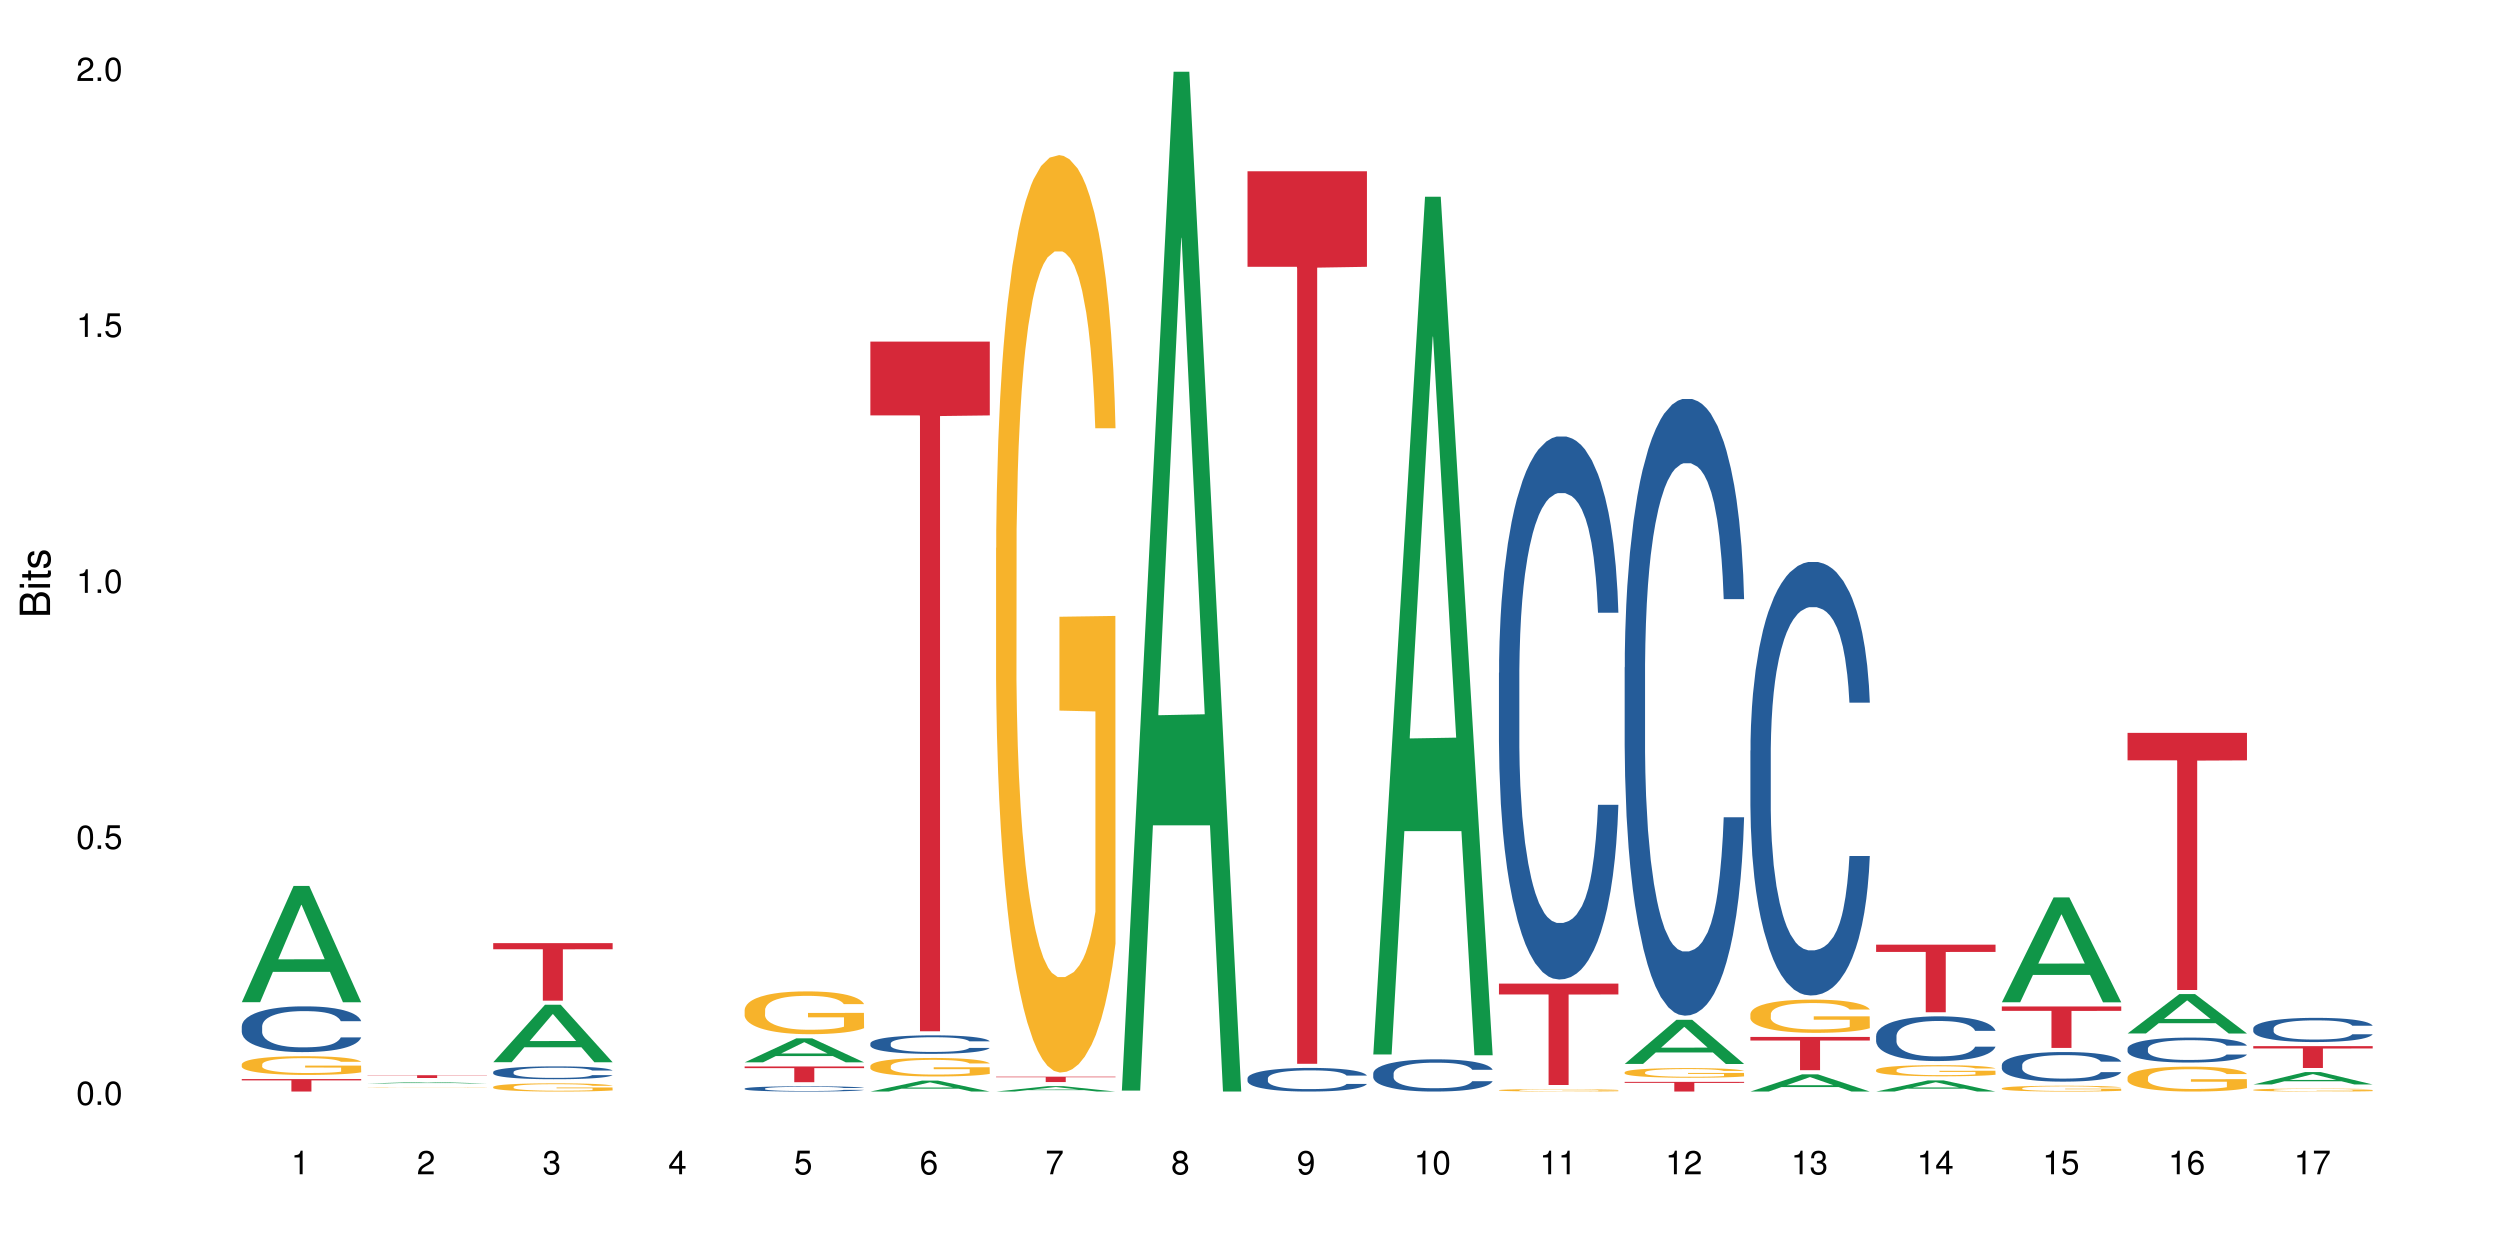 <?xml version="1.0" encoding="UTF-8"?>
<svg xmlns="http://www.w3.org/2000/svg" xmlns:xlink="http://www.w3.org/1999/xlink" width="720pt" height="360pt" viewBox="0 0 720 360" version="1.1">
<defs>
<g>
<symbol overflow="visible" id="glyph0-0">
<path style="stroke:none;" d=""/>
</symbol>
<symbol overflow="visible" id="glyph0-1">
<path style="stroke:none;" d="M 2.641 -6.797 C 2 -6.797 1.422 -6.531 1.078 -6.047 C 0.641 -5.453 0.406 -4.547 0.406 -3.297 C 0.406 -1 1.188 0.219 2.641 0.219 C 4.078 0.219 4.859 -1 4.859 -3.234 C 4.859 -4.562 4.656 -5.438 4.203 -6.047 C 3.844 -6.531 3.281 -6.797 2.641 -6.797 Z M 2.641 -6.047 C 3.547 -6.047 4 -5.125 4 -3.312 C 4 -1.375 3.562 -0.484 2.625 -0.484 C 1.734 -0.484 1.281 -1.422 1.281 -3.281 C 1.281 -5.141 1.734 -6.047 2.641 -6.047 Z M 2.641 -6.047 "/>
</symbol>
<symbol overflow="visible" id="glyph0-2">
<path style="stroke:none;" d="M 1.828 -1 L 0.828 -1 L 0.828 0 L 1.828 0 Z M 1.828 -1 "/>
</symbol>
<symbol overflow="visible" id="glyph0-3">
<path style="stroke:none;" d="M 4.562 -6.797 L 1.062 -6.797 L 0.547 -3.094 L 1.328 -3.094 C 1.719 -3.562 2.047 -3.734 2.578 -3.734 C 3.484 -3.734 4.062 -3.109 4.062 -2.094 C 4.062 -1.125 3.484 -0.531 2.578 -0.531 C 1.828 -0.531 1.375 -0.906 1.188 -1.672 L 0.328 -1.672 C 0.453 -1.109 0.547 -0.844 0.75 -0.594 C 1.125 -0.078 1.828 0.219 2.594 0.219 C 3.969 0.219 4.922 -0.781 4.922 -2.219 C 4.922 -3.562 4.031 -4.484 2.719 -4.484 C 2.25 -4.484 1.859 -4.359 1.469 -4.062 L 1.734 -5.969 L 4.562 -5.969 Z M 4.562 -6.797 "/>
</symbol>
<symbol overflow="visible" id="glyph0-4">
<path style="stroke:none;" d="M 2.484 -4.844 L 2.484 0 L 3.328 0 L 3.328 -6.797 L 2.766 -6.797 C 2.469 -5.75 2.281 -5.609 0.984 -5.453 L 0.984 -4.844 Z M 2.484 -4.844 "/>
</symbol>
<symbol overflow="visible" id="glyph0-5">
<path style="stroke:none;" d="M 4.859 -0.828 L 1.281 -0.828 C 1.359 -1.391 1.672 -1.75 2.5 -2.234 L 3.469 -2.75 C 4.406 -3.266 4.906 -3.969 4.906 -4.812 C 4.906 -5.375 4.672 -5.906 4.266 -6.266 C 3.859 -6.625 3.375 -6.797 2.719 -6.797 C 1.859 -6.797 1.219 -6.5 0.844 -5.922 C 0.609 -5.562 0.5 -5.125 0.484 -4.438 L 1.328 -4.438 C 1.359 -4.906 1.406 -5.188 1.531 -5.406 C 1.75 -5.812 2.188 -6.062 2.703 -6.062 C 3.469 -6.062 4.031 -5.516 4.031 -4.781 C 4.031 -4.25 3.719 -3.797 3.125 -3.438 L 2.234 -2.938 C 0.812 -2.141 0.406 -1.5 0.328 0 L 4.859 0 Z M 4.859 -0.828 "/>
</symbol>
<symbol overflow="visible" id="glyph0-6">
<path style="stroke:none;" d="M 2.125 -3.125 L 2.578 -3.125 C 3.516 -3.125 3.984 -2.703 3.984 -1.891 C 3.984 -1.031 3.469 -0.531 2.578 -0.531 C 1.656 -0.531 1.203 -0.984 1.156 -1.969 L 0.312 -1.969 C 0.344 -1.422 0.438 -1.078 0.609 -0.766 C 0.953 -0.109 1.625 0.219 2.547 0.219 C 3.953 0.219 4.859 -0.609 4.859 -1.906 C 4.859 -2.766 4.516 -3.25 3.703 -3.516 C 4.344 -3.766 4.656 -4.25 4.656 -4.938 C 4.656 -6.109 3.875 -6.797 2.578 -6.797 C 1.203 -6.797 0.484 -6.047 0.453 -4.609 L 1.297 -4.609 C 1.312 -5.016 1.344 -5.25 1.453 -5.453 C 1.641 -5.828 2.062 -6.062 2.594 -6.062 C 3.344 -6.062 3.797 -5.625 3.797 -4.906 C 3.797 -4.422 3.609 -4.141 3.25 -3.984 C 3.016 -3.891 2.719 -3.844 2.125 -3.844 Z M 2.125 -3.125 "/>
</symbol>
<symbol overflow="visible" id="glyph0-7">
<path style="stroke:none;" d="M 3.141 -1.625 L 3.141 0 L 3.984 0 L 3.984 -1.625 L 4.984 -1.625 L 4.984 -2.391 L 3.984 -2.391 L 3.984 -6.797 L 3.359 -6.797 L 0.266 -2.516 L 0.266 -1.625 Z M 3.141 -2.391 L 1 -2.391 L 3.141 -5.359 Z M 3.141 -2.391 "/>
</symbol>
<symbol overflow="visible" id="glyph0-8">
<path style="stroke:none;" d="M 4.781 -5.031 C 4.609 -6.141 3.891 -6.797 2.844 -6.797 C 2.094 -6.797 1.422 -6.438 1.031 -5.828 C 0.609 -5.172 0.406 -4.344 0.406 -3.094 C 0.406 -1.953 0.578 -1.234 0.984 -0.625 C 1.359 -0.078 1.953 0.219 2.703 0.219 C 3.984 0.219 4.922 -0.734 4.922 -2.078 C 4.922 -3.344 4.062 -4.234 2.844 -4.234 C 2.172 -4.234 1.641 -3.969 1.281 -3.469 C 1.281 -5.125 1.828 -6.047 2.797 -6.047 C 3.391 -6.047 3.797 -5.672 3.938 -5.031 Z M 2.734 -3.484 C 3.547 -3.484 4.062 -2.922 4.062 -2 C 4.062 -1.156 3.484 -0.531 2.703 -0.531 C 1.922 -0.531 1.328 -1.188 1.328 -2.047 C 1.328 -2.891 1.906 -3.484 2.734 -3.484 Z M 2.734 -3.484 "/>
</symbol>
<symbol overflow="visible" id="glyph0-9">
<path style="stroke:none;" d="M 4.984 -6.797 L 0.438 -6.797 L 0.438 -5.969 L 4.109 -5.969 C 2.5 -3.656 1.828 -2.234 1.328 0 L 2.219 0 C 2.594 -2.172 3.453 -4.047 4.984 -6.094 Z M 4.984 -6.797 "/>
</symbol>
<symbol overflow="visible" id="glyph0-10">
<path style="stroke:none;" d="M 3.75 -3.578 C 4.453 -4 4.688 -4.344 4.688 -4.984 C 4.688 -6.047 3.844 -6.797 2.641 -6.797 C 1.438 -6.797 0.594 -6.047 0.594 -4.984 C 0.594 -4.359 0.828 -4.016 1.516 -3.578 C 0.734 -3.203 0.359 -2.641 0.359 -1.891 C 0.359 -0.641 1.297 0.219 2.641 0.219 C 3.984 0.219 4.922 -0.641 4.922 -1.875 C 4.922 -2.641 4.531 -3.203 3.75 -3.578 Z M 2.641 -6.047 C 3.359 -6.047 3.812 -5.625 3.812 -4.969 C 3.812 -4.344 3.344 -3.922 2.641 -3.922 C 1.922 -3.922 1.453 -4.344 1.453 -4.984 C 1.453 -5.625 1.922 -6.047 2.641 -6.047 Z M 2.641 -3.203 C 3.484 -3.203 4.062 -2.672 4.062 -1.875 C 4.062 -1.062 3.484 -0.531 2.625 -0.531 C 1.797 -0.531 1.219 -1.078 1.219 -1.875 C 1.219 -2.672 1.797 -3.203 2.641 -3.203 Z M 2.641 -3.203 "/>
</symbol>
<symbol overflow="visible" id="glyph0-11">
<path style="stroke:none;" d="M 0.516 -1.547 C 0.672 -0.438 1.406 0.219 2.438 0.219 C 3.188 0.219 3.859 -0.141 4.266 -0.75 C 4.688 -1.406 4.891 -2.25 4.891 -3.484 C 4.891 -4.625 4.703 -5.359 4.312 -5.953 C 3.938 -6.5 3.344 -6.797 2.594 -6.797 C 1.297 -6.797 0.359 -5.844 0.359 -4.516 C 0.359 -3.25 1.234 -2.344 2.453 -2.344 C 3.094 -2.344 3.562 -2.578 4.016 -3.109 C 4 -1.453 3.469 -0.531 2.5 -0.531 C 1.906 -0.531 1.484 -0.906 1.359 -1.547 Z M 2.578 -6.062 C 3.375 -6.062 3.969 -5.406 3.969 -4.531 C 3.969 -3.688 3.375 -3.094 2.547 -3.094 C 1.734 -3.094 1.234 -3.672 1.234 -4.578 C 1.234 -5.438 1.797 -6.062 2.578 -6.062 Z M 2.578 -6.062 "/>
</symbol>
<symbol overflow="visible" id="glyph1-0">
<path style="stroke:none;" d=""/>
</symbol>
<symbol overflow="visible" id="glyph1-1">
<path style="stroke:none;" d="M 0 -0.953 L 0 -4.891 C 0 -5.719 -0.234 -6.344 -0.734 -6.797 C -1.188 -7.234 -1.812 -7.469 -2.5 -7.469 C -3.547 -7.469 -4.188 -7 -4.625 -5.875 C -4.984 -6.672 -5.641 -7.094 -6.531 -7.094 C -7.156 -7.094 -7.734 -6.859 -8.141 -6.391 C -8.562 -5.938 -8.75 -5.344 -8.75 -4.5 L -8.75 -0.953 Z M -4.984 -2.062 L -7.766 -2.062 L -7.766 -4.219 C -7.766 -4.844 -7.688 -5.203 -7.453 -5.5 C -7.219 -5.812 -6.859 -5.969 -6.375 -5.969 C -5.906 -5.969 -5.531 -5.812 -5.297 -5.5 C -5.062 -5.203 -4.984 -4.844 -4.984 -4.219 Z M -0.984 -2.062 L -4 -2.062 L -4 -4.781 C -4 -5.328 -3.859 -5.688 -3.578 -5.953 C -3.297 -6.219 -2.922 -6.359 -2.484 -6.359 C -2.062 -6.359 -1.688 -6.219 -1.406 -5.953 C -1.109 -5.688 -0.984 -5.328 -0.984 -4.781 Z M -0.984 -2.062 "/>
</symbol>
<symbol overflow="visible" id="glyph1-2">
<path style="stroke:none;" d="M -6.281 -1.797 L -6.281 -0.797 L 0 -0.797 L 0 -1.797 Z M -8.75 -1.797 L -8.75 -0.797 L -7.484 -0.797 L -7.484 -1.797 Z M -8.75 -1.797 "/>
</symbol>
<symbol overflow="visible" id="glyph1-3">
<path style="stroke:none;" d="M -6.281 -3.047 L -6.281 -2.016 L -8.016 -2.016 L -8.016 -1.016 L -6.281 -1.016 L -6.281 -0.172 L -5.469 -0.172 L -5.469 -1.016 L -0.719 -1.016 C -0.078 -1.016 0.281 -1.453 0.281 -2.234 C 0.281 -2.469 0.25 -2.719 0.188 -3.047 L -0.641 -3.047 C -0.609 -2.922 -0.594 -2.766 -0.594 -2.562 C -0.594 -2.141 -0.719 -2.016 -1.156 -2.016 L -5.469 -2.016 L -5.469 -3.047 Z M -6.281 -3.047 "/>
</symbol>
<symbol overflow="visible" id="glyph1-4">
<path style="stroke:none;" d="M -4.531 -5.25 C -5.766 -5.25 -6.469 -4.422 -6.469 -2.969 C -6.469 -1.516 -5.719 -0.562 -4.547 -0.562 C -3.562 -0.562 -3.094 -1.062 -2.734 -2.562 L -2.516 -3.484 C -2.344 -4.188 -2.094 -4.469 -1.625 -4.469 C -1.047 -4.469 -0.641 -3.875 -0.641 -3 C -0.641 -2.453 -0.797 -2 -1.062 -1.75 C -1.25 -1.594 -1.422 -1.531 -1.875 -1.469 L -1.875 -0.406 C -0.422 -0.453 0.281 -1.266 0.281 -2.922 C 0.281 -4.5 -0.5 -5.516 -1.719 -5.516 C -2.656 -5.516 -3.172 -4.984 -3.469 -3.734 L -3.703 -2.766 C -3.891 -1.953 -4.156 -1.609 -4.594 -1.609 C -5.172 -1.609 -5.547 -2.125 -5.547 -2.938 C -5.547 -3.75 -5.203 -4.172 -4.531 -4.203 Z M -4.531 -5.25 "/>
</symbol>
</g>
</defs>
<g id="surface83451">
<rect x="0" y="0" width="720" height="360" style="fill:rgb(100%,100%,100%);fill-opacity:1;stroke:none;"/>
<path style=" stroke:none;fill-rule:nonzero;fill:rgb(6.275%,58.824%,28.235%);fill-opacity:1;" d="M 69.629 288.625 L 69.668 288.59 L 84.551 255.148 L 89.07 255.148 L 104.027 288.656 L 98.77 288.656 L 95.023 279.906 L 78.598 279.906 L 74.922 288.625 L 69.629 288.625 L 80.176 276.289 L 93.516 276.258 L 86.863 260.621 L 86.789 260.59 L 86.719 260.684 L 80.141 276.258 L 80.176 276.289 Z M 69.629 288.625 "/>
<path style=" stroke:none;fill-rule:nonzero;fill:rgb(14.51%,36.078%,60%);fill-opacity:1;" d="M 69.629 295.566 L 69.672 295.555 L 69.672 295.266 L 69.797 294.809 L 70.09 294.23 L 70.383 293.832 L 71.141 293.121 L 72.188 292.434 L 73.277 291.906 L 74.074 291.594 L 74.789 291.352 L 76.426 290.906 L 77.473 290.676 L 78.605 290.473 L 79.992 290.27 L 80.996 290.148 L 83.262 289.953 L 84.941 289.871 L 86.242 289.836 L 89.051 289.836 L 90.73 289.883 L 91.945 289.941 L 93.289 290.039 L 94.422 290.148 L 96.391 290.414 L 98.152 290.75 L 98.949 290.941 L 100.207 291.316 L 101.172 291.676 L 101.844 291.988 L 102.602 292.434 L 103.27 292.977 L 103.773 293.59 L 104.027 294.109 L 98.152 294.109 L 97.859 293.629 L 97.523 293.254 L 96.895 292.762 L 96.266 292.41 L 95.387 292.062 L 94.586 291.832 L 93.496 291.605 L 92.531 291.461 L 91.527 291.352 L 90.562 291.277 L 88.715 291.207 L 86.574 291.207 L 85.777 291.23 L 84.145 291.328 L 83.262 291.41 L 82.004 291.582 L 81.121 291.738 L 80.074 291.977 L 79.359 292.184 L 78.48 292.496 L 77.852 292.773 L 77.137 293.168 L 76.719 293.473 L 76.34 293.809 L 76.004 294.207 L 75.754 294.625 L 75.586 295.074 L 75.5 295.504 L 75.5 297.371 L 75.586 297.805 L 75.797 298.312 L 76.34 299.047 L 77.137 299.684 L 78.062 300.191 L 78.941 300.551 L 79.445 300.719 L 80.117 300.914 L 81.164 301.152 L 82.676 301.395 L 83.555 301.492 L 84.898 301.586 L 86.281 301.637 L 88.129 301.637 L 89.766 301.586 L 90.855 301.527 L 91.988 301.43 L 93.539 301.227 L 94.504 301.031 L 95.344 300.805 L 95.973 300.574 L 96.391 300.383 L 97.02 300.008 L 97.523 299.602 L 97.902 299.18 L 98.152 298.77 L 104.027 298.77 L 103.773 299.25 L 103.398 299.719 L 103.02 300.07 L 102.434 300.492 L 101.762 300.863 L 100.797 301.285 L 100 301.562 L 98.949 301.863 L 97.984 302.094 L 96.938 302.297 L 95.387 302.539 L 94.379 302.66 L 93.289 302.766 L 91.988 302.863 L 90.352 302.949 L 88.59 302.996 L 86.953 303.008 L 85.191 302.984 L 83.891 302.934 L 82.172 302.828 L 80.031 302.609 L 78.48 302.383 L 77.266 302.152 L 76.215 301.91 L 75.039 301.586 L 73.531 301.059 L 72.609 300.648 L 71.977 300.309 L 71.266 299.84 L 70.762 299.418 L 70.176 298.746 L 69.754 297.891 L 69.629 297.227 Z M 69.629 295.566 "/>
<path style=" stroke:none;fill-rule:nonzero;fill:rgb(96.863%,70.196%,16.863%);fill-opacity:1;" d="M 69.629 306.5 L 69.672 306.496 L 69.672 306.395 L 69.84 306.176 L 70.258 305.867 L 70.805 305.617 L 71.391 305.422 L 71.77 305.316 L 72.398 305.168 L 72.941 305.059 L 74.328 304.84 L 76.09 304.633 L 77.055 304.543 L 78.145 304.457 L 79.695 304.363 L 80.41 304.332 L 82.59 304.25 L 85.066 304.203 L 87.793 304.188 L 89.051 304.191 L 90.77 304.211 L 93.121 304.266 L 94.461 304.316 L 95.512 304.363 L 96.602 304.43 L 97.945 304.527 L 99.203 304.645 L 100.207 304.766 L 101.215 304.91 L 102.055 305.07 L 102.766 305.242 L 103.398 305.449 L 103.773 305.621 L 104.027 305.793 L 98.195 305.793 L 97.859 305.621 L 97.48 305.488 L 96.852 305.328 L 96.223 305.207 L 95.594 305.113 L 94.422 304.984 L 93.414 304.906 L 92.156 304.84 L 90.938 304.793 L 89.555 304.766 L 88.715 304.754 L 86.492 304.754 L 84.48 304.789 L 83.305 304.828 L 82.465 304.867 L 81.289 304.941 L 80.578 305 L 80.156 305.039 L 78.898 305.191 L 78.062 305.332 L 77.598 305.426 L 77.012 305.574 L 76.594 305.707 L 76.133 305.902 L 75.879 306.051 L 75.543 306.387 L 75.5 307.273 L 75.629 307.461 L 75.879 307.664 L 76.215 307.84 L 76.719 308.027 L 77.223 308.172 L 78.102 308.363 L 78.859 308.492 L 79.445 308.574 L 80.578 308.707 L 81.039 308.754 L 82.129 308.84 L 83.262 308.91 L 84.645 308.969 L 85.695 309 L 87.371 309.023 L 89.512 309.023 L 92.027 308.996 L 93.625 308.957 L 94.715 308.914 L 95.426 308.883 L 96.309 308.828 L 96.938 308.777 L 97.523 308.723 L 98.238 308.641 L 98.238 307.461 L 87.875 307.457 L 87.875 306.902 L 103.984 306.898 L 104.027 308.828 L 103.145 308.961 L 102.055 309.09 L 101.004 309.188 L 99.914 309.27 L 98.363 309.363 L 97.105 309.422 L 95.176 309.492 L 93.414 309.535 L 91.566 309.566 L 89.934 309.582 L 88.004 309.586 L 86.281 309.578 L 84.438 309.547 L 82.969 309.508 L 81.625 309.457 L 80.285 309.395 L 78.605 309.289 L 77.516 309.207 L 76.383 309.102 L 75.25 308.98 L 74.242 308.848 L 73.574 308.742 L 72.902 308.625 L 72.188 308.477 L 71.516 308.309 L 71.012 308.156 L 70.551 307.984 L 70.215 307.82 L 69.883 307.598 L 69.715 307.422 L 69.629 307.27 Z M 69.629 306.5 "/>
<path style=" stroke:none;fill-rule:nonzero;fill:rgb(83.922%,15.686%,22.353%);fill-opacity:1;" d="M 69.629 310.766 L 104.027 310.766 L 104.027 311.152 L 89.691 311.156 L 89.691 314.371 L 83.922 314.371 L 83.922 311.16 L 83.84 311.152 L 69.629 311.152 Z M 69.629 310.766 "/>
<path style=" stroke:none;fill-rule:nonzero;fill:rgb(6.275%,58.824%,28.235%);fill-opacity:1;" d="M 105.836 312.031 L 105.871 312.031 L 120.758 311.637 L 125.277 311.637 L 140.234 312.035 L 134.977 312.035 L 131.23 311.93 L 114.805 311.93 L 111.129 312.031 L 105.836 312.031 L 116.383 311.887 L 129.723 311.887 L 123.07 311.699 L 122.996 311.699 L 122.926 311.703 L 116.348 311.887 L 116.383 311.887 Z M 105.836 312.031 "/>
<path style=" stroke:none;fill-rule:nonzero;fill:rgb(96.863%,70.196%,16.863%);fill-opacity:1;" d="M 105.836 313.258 L 105.879 313.258 L 106.047 313.254 L 106.465 313.246 L 107.012 313.242 L 107.598 313.238 L 107.977 313.234 L 108.605 313.23 L 109.148 313.23 L 110.535 313.227 L 112.297 313.223 L 113.262 313.219 L 114.352 313.219 L 115.902 313.215 L 131.719 313.215 L 132.809 313.219 L 134.152 313.219 L 135.41 313.223 L 136.414 313.223 L 137.422 313.227 L 138.262 313.23 L 138.973 313.234 L 139.605 313.238 L 139.98 313.242 L 140.234 313.246 L 134.402 313.246 L 134.066 313.242 L 133.688 313.238 L 133.059 313.234 L 132.43 313.234 L 131.801 313.23 L 130.629 313.23 L 129.621 313.227 L 127.145 313.227 L 125.762 313.223 L 122.699 313.223 L 120.688 313.227 L 117.496 313.227 L 116.785 313.23 L 116.363 313.23 L 115.105 313.234 L 114.27 313.234 L 113.805 313.238 L 113.219 313.238 L 112.801 313.242 L 112.34 313.246 L 112.086 313.25 L 111.75 313.258 L 111.707 313.273 L 111.836 313.277 L 112.086 313.281 L 112.422 313.285 L 113.43 313.293 L 114.309 313.297 L 115.066 313.297 L 115.652 313.301 L 117.246 313.301 L 118.336 313.305 L 119.469 313.305 L 120.852 313.309 L 128.234 313.309 L 129.828 313.305 L 133.145 313.305 L 133.73 313.301 L 134.445 313.301 L 134.445 313.277 L 124.082 313.277 L 124.082 313.266 L 140.191 313.266 L 140.234 313.305 L 139.352 313.309 L 138.262 313.309 L 137.211 313.312 L 136.121 313.312 L 134.57 313.316 L 129.621 313.316 L 127.773 313.32 L 122.488 313.32 L 120.645 313.316 L 116.492 313.316 L 114.812 313.312 L 113.723 313.312 L 112.59 313.309 L 111.457 313.309 L 110.449 313.305 L 109.781 313.301 L 109.109 313.301 L 108.395 313.297 L 107.723 313.293 L 107.219 313.289 L 106.758 313.289 L 106.422 313.285 L 106.09 313.281 L 105.922 313.277 L 105.836 313.273 Z M 105.836 313.258 "/>
<path style=" stroke:none;fill-rule:nonzero;fill:rgb(83.922%,15.686%,22.353%);fill-opacity:1;" d="M 105.836 309.648 L 140.234 309.648 L 140.234 309.734 L 125.898 309.734 L 125.898 310.457 L 120.129 310.457 L 120.129 309.738 L 120.047 309.734 L 105.836 309.734 Z M 105.836 309.648 "/>
<path style=" stroke:none;fill-rule:nonzero;fill:rgb(6.275%,58.824%,28.235%);fill-opacity:1;" d="M 142.043 305.922 L 142.078 305.906 L 156.965 289.363 L 161.484 289.363 L 176.441 305.938 L 171.184 305.938 L 167.438 301.613 L 151.012 301.613 L 147.336 305.922 L 142.043 305.922 L 152.59 299.824 L 165.93 299.809 L 159.277 292.074 L 159.203 292.059 L 159.133 292.105 L 152.555 299.809 L 152.59 299.824 Z M 142.043 305.922 "/>
<path style=" stroke:none;fill-rule:nonzero;fill:rgb(14.51%,36.078%,60%);fill-opacity:1;" d="M 142.043 308.73 L 142.086 308.727 L 142.086 308.645 L 142.211 308.516 L 142.504 308.352 L 142.797 308.242 L 143.555 308.043 L 144.602 307.848 L 145.691 307.699 L 146.488 307.613 L 147.203 307.543 L 148.84 307.418 L 149.887 307.355 L 151.02 307.297 L 152.402 307.238 L 153.41 307.207 L 155.676 307.152 L 157.355 307.129 L 158.652 307.117 L 161.465 307.117 L 163.145 307.133 L 164.359 307.148 L 165.703 307.176 L 166.832 307.207 L 168.805 307.281 L 170.566 307.375 L 171.363 307.43 L 172.621 307.535 L 173.586 307.637 L 174.258 307.723 L 175.012 307.848 L 175.684 308 L 176.188 308.172 L 176.441 308.32 L 170.566 308.32 L 170.273 308.184 L 169.938 308.078 L 169.309 307.941 L 168.68 307.844 L 167.797 307.742 L 167 307.68 L 165.91 307.613 L 164.945 307.574 L 163.941 307.543 L 162.977 307.523 L 161.129 307.504 L 158.988 307.504 L 158.191 307.512 L 156.559 307.539 L 155.676 307.562 L 154.418 307.609 L 153.535 307.652 L 152.488 307.719 L 151.773 307.777 L 150.895 307.867 L 150.266 307.945 L 149.551 308.055 L 149.133 308.141 L 148.754 308.234 L 148.418 308.348 L 148.168 308.465 L 148 308.59 L 147.914 308.711 L 147.914 309.234 L 148 309.359 L 148.211 309.5 L 148.754 309.707 L 149.551 309.887 L 150.473 310.027 L 151.355 310.129 L 151.859 310.176 L 152.531 310.23 L 153.578 310.301 L 155.09 310.367 L 155.969 310.395 L 157.312 310.422 L 158.695 310.434 L 160.543 310.434 L 162.18 310.422 L 163.27 310.402 L 164.402 310.375 L 165.953 310.32 L 166.918 310.266 L 167.758 310.199 L 168.387 310.137 L 168.805 310.082 L 169.434 309.977 L 169.938 309.863 L 170.316 309.742 L 170.566 309.629 L 176.441 309.629 L 176.188 309.766 L 175.812 309.895 L 175.434 309.996 L 174.848 310.113 L 174.176 310.219 L 173.211 310.336 L 172.414 310.414 L 171.363 310.5 L 170.398 310.562 L 169.352 310.621 L 167.797 310.688 L 166.793 310.723 L 165.703 310.754 L 164.402 310.781 L 162.766 310.805 L 161.004 310.816 L 159.367 310.82 L 157.605 310.812 L 156.305 310.801 L 154.586 310.77 L 152.445 310.707 L 150.895 310.645 L 149.676 310.578 L 148.629 310.512 L 147.453 310.422 L 145.945 310.273 L 145.02 310.156 L 144.391 310.062 L 143.68 309.93 L 143.176 309.812 L 142.59 309.621 L 142.168 309.383 L 142.043 309.195 Z M 142.043 308.73 "/>
<path style=" stroke:none;fill-rule:nonzero;fill:rgb(96.863%,70.196%,16.863%);fill-opacity:1;" d="M 142.043 313.016 L 142.086 313.012 L 142.086 312.969 L 142.254 312.871 L 142.672 312.738 L 143.219 312.629 L 143.805 312.539 L 144.184 312.496 L 144.812 312.43 L 145.355 312.383 L 146.742 312.285 L 148.504 312.195 L 149.469 312.156 L 150.559 312.117 L 152.109 312.078 L 152.824 312.062 L 155.004 312.027 L 157.48 312.008 L 160.207 312 L 161.465 312 L 163.184 312.012 L 165.535 312.035 L 166.875 312.055 L 167.926 312.078 L 169.016 312.105 L 170.359 312.148 L 171.617 312.199 L 172.621 312.254 L 173.629 312.316 L 174.469 312.387 L 175.18 312.465 L 175.812 312.555 L 176.188 312.629 L 176.441 312.707 L 170.609 312.707 L 170.273 312.629 L 169.895 312.57 L 169.266 312.5 L 168.637 312.449 L 168.008 312.406 L 166.832 312.352 L 165.828 312.316 L 164.57 312.285 L 163.352 312.266 L 161.969 312.254 L 161.129 312.25 L 158.906 312.25 L 156.891 312.266 L 155.719 312.281 L 154.879 312.297 L 153.703 312.332 L 152.992 312.355 L 152.57 312.375 L 151.312 312.441 L 150.473 312.504 L 150.012 312.543 L 149.426 312.609 L 149.008 312.668 L 148.547 312.754 L 148.293 312.816 L 147.957 312.965 L 147.914 313.355 L 148.043 313.438 L 148.293 313.527 L 148.629 313.605 L 149.133 313.688 L 149.637 313.75 L 150.516 313.832 L 151.273 313.891 L 151.859 313.926 L 152.992 313.984 L 153.453 314.004 L 154.543 314.043 L 155.676 314.074 L 157.059 314.102 L 158.109 314.113 L 159.785 314.125 L 161.926 314.125 L 164.441 314.109 L 166.035 314.094 L 167.129 314.078 L 167.84 314.062 L 168.723 314.039 L 169.352 314.016 L 169.938 313.992 L 170.652 313.953 L 170.652 313.438 L 160.289 313.434 L 160.289 313.191 L 176.398 313.191 L 176.441 314.039 L 175.559 314.094 L 174.469 314.152 L 173.418 314.195 L 172.328 314.23 L 170.777 314.273 L 169.52 314.301 L 167.59 314.328 L 165.828 314.348 L 163.98 314.363 L 162.344 314.367 L 160.418 314.371 L 158.695 314.367 L 156.852 314.352 L 155.383 314.336 L 154.039 314.312 L 152.699 314.285 L 151.02 314.242 L 149.93 314.203 L 148.797 314.16 L 147.664 314.105 L 146.656 314.047 L 145.984 314 L 145.316 313.949 L 144.602 313.883 L 143.93 313.809 L 143.426 313.742 L 142.965 313.668 L 142.629 313.594 L 142.293 313.5 L 142.129 313.422 L 142.043 313.352 Z M 142.043 313.016 "/>
<path style=" stroke:none;fill-rule:nonzero;fill:rgb(83.922%,15.686%,22.353%);fill-opacity:1;" d="M 142.043 271.613 L 176.441 271.613 L 176.441 273.387 L 162.105 273.402 L 162.105 288.184 L 156.336 288.184 L 156.336 273.418 L 156.254 273.387 L 142.043 273.387 Z M 142.043 271.613 "/>
<path style=" stroke:none;fill-rule:nonzero;fill:rgb(6.275%,58.824%,28.235%);fill-opacity:1;" d="M 214.457 305.953 L 214.492 305.949 L 229.379 299.031 L 233.898 299.031 L 248.855 305.961 L 243.598 305.961 L 239.852 304.152 L 223.422 304.152 L 219.75 305.953 L 214.457 305.953 L 225.004 303.402 L 238.344 303.398 L 231.691 300.164 L 231.617 300.156 L 231.547 300.176 L 224.969 303.398 L 225.004 303.402 Z M 214.457 305.953 "/>
<path style=" stroke:none;fill-rule:nonzero;fill:rgb(14.51%,36.078%,60%);fill-opacity:1;" d="M 214.457 313.512 L 214.5 313.508 L 214.5 313.477 L 214.625 313.422 L 214.918 313.355 L 215.211 313.309 L 215.969 313.227 L 217.016 313.148 L 218.105 313.086 L 218.902 313.051 L 219.617 313.023 L 221.254 312.973 L 222.301 312.945 L 223.434 312.922 L 224.816 312.898 L 225.824 312.883 L 228.09 312.859 L 229.77 312.852 L 231.066 312.848 L 233.879 312.848 L 235.555 312.852 L 236.773 312.859 L 238.117 312.871 L 239.246 312.883 L 241.219 312.914 L 242.98 312.953 L 243.777 312.977 L 245.035 313.02 L 246 313.059 L 246.672 313.098 L 247.426 313.148 L 248.098 313.211 L 248.602 313.281 L 248.855 313.34 L 242.98 313.34 L 242.688 313.285 L 242.352 313.242 L 241.723 313.188 L 241.094 313.145 L 240.211 313.105 L 239.414 313.078 L 238.324 313.051 L 237.359 313.035 L 236.352 313.023 L 235.391 313.016 L 233.543 313.008 L 230.605 313.008 L 228.973 313.02 L 228.09 313.031 L 226.832 313.051 L 225.949 313.066 L 224.902 313.094 L 224.188 313.117 L 223.309 313.156 L 222.68 313.188 L 221.965 313.234 L 221.547 313.27 L 221.168 313.309 L 220.832 313.352 L 220.582 313.402 L 220.414 313.453 L 220.328 313.504 L 220.328 313.719 L 220.414 313.77 L 220.625 313.828 L 221.168 313.914 L 221.965 313.984 L 222.887 314.043 L 223.77 314.086 L 224.273 314.105 L 224.945 314.129 L 225.992 314.156 L 227.504 314.184 L 228.383 314.195 L 229.727 314.207 L 231.109 314.211 L 232.957 314.211 L 234.59 314.207 L 235.684 314.199 L 236.816 314.188 L 238.367 314.164 L 239.332 314.141 L 240.172 314.117 L 240.801 314.09 L 241.219 314.066 L 241.848 314.023 L 242.352 313.977 L 242.73 313.93 L 242.98 313.879 L 248.855 313.879 L 248.602 313.938 L 248.223 313.992 L 247.848 314.031 L 247.258 314.078 L 246.59 314.121 L 245.625 314.172 L 244.828 314.203 L 243.777 314.238 L 242.812 314.266 L 241.766 314.289 L 240.211 314.316 L 239.207 314.332 L 238.117 314.344 L 236.816 314.355 L 235.18 314.363 L 233.418 314.371 L 231.781 314.371 L 230.02 314.367 L 228.719 314.363 L 227 314.352 L 224.859 314.324 L 223.309 314.297 L 222.09 314.273 L 221.043 314.242 L 219.867 314.207 L 218.359 314.145 L 217.434 314.098 L 216.805 314.059 L 216.094 314.004 L 215.59 313.957 L 215.004 313.879 L 214.582 313.777 L 214.457 313.703 Z M 214.457 313.512 "/>
<path style=" stroke:none;fill-rule:nonzero;fill:rgb(96.863%,70.196%,16.863%);fill-opacity:1;" d="M 214.457 290.801 L 214.5 290.789 L 214.5 290.562 L 214.668 290.055 L 215.086 289.359 L 215.633 288.785 L 216.219 288.332 L 216.598 288.098 L 217.227 287.758 L 217.77 287.512 L 219.156 287.004 L 220.918 286.531 L 221.883 286.328 L 222.973 286.137 L 224.523 285.922 L 225.238 285.844 L 227.418 285.664 L 229.895 285.551 L 232.621 285.516 L 233.879 285.527 L 235.598 285.574 L 237.949 285.695 L 239.289 285.809 L 240.34 285.922 L 241.43 286.07 L 242.77 286.293 L 244.031 286.562 L 245.035 286.836 L 246.043 287.172 L 246.883 287.531 L 247.594 287.926 L 248.223 288.398 L 248.602 288.793 L 248.855 289.188 L 243.023 289.188 L 242.688 288.793 L 242.309 288.492 L 241.68 288.117 L 241.051 287.848 L 240.422 287.633 L 239.246 287.34 L 238.242 287.16 L 236.984 287.004 L 235.766 286.902 L 234.383 286.836 L 233.543 286.812 L 231.32 286.812 L 229.305 286.891 L 228.133 286.98 L 227.293 287.07 L 226.117 287.238 L 225.406 287.375 L 224.984 287.465 L 223.727 287.816 L 222.887 288.129 L 222.426 288.344 L 221.84 288.684 L 221.422 288.984 L 220.957 289.438 L 220.707 289.773 L 220.371 290.539 L 220.328 292.57 L 220.457 292.996 L 220.707 293.457 L 221.043 293.863 L 221.547 294.293 L 222.051 294.617 L 222.93 295.059 L 223.684 295.352 L 224.273 295.543 L 225.406 295.848 L 225.867 295.949 L 226.957 296.152 L 228.09 296.309 L 229.473 296.445 L 230.523 296.512 L 232.199 296.566 L 234.34 296.566 L 236.855 296.5 L 238.449 296.41 L 239.543 296.32 L 240.254 296.242 L 241.137 296.117 L 241.766 296.004 L 242.352 295.879 L 243.066 295.688 L 243.066 292.996 L 232.703 292.984 L 232.703 291.723 L 248.812 291.711 L 248.855 296.117 L 247.973 296.422 L 246.883 296.715 L 245.832 296.941 L 244.742 297.133 L 243.191 297.344 L 241.934 297.48 L 240.004 297.637 L 238.242 297.738 L 236.395 297.809 L 234.758 297.84 L 232.828 297.852 L 231.109 297.828 L 229.266 297.762 L 227.797 297.672 L 226.453 297.559 L 225.113 297.414 L 223.434 297.176 L 222.344 296.984 L 221.211 296.75 L 220.078 296.465 L 219.07 296.164 L 218.398 295.926 L 217.73 295.656 L 217.016 295.316 L 216.344 294.934 L 215.84 294.586 L 215.379 294.191 L 215.043 293.82 L 214.707 293.312 L 214.539 292.906 L 214.457 292.559 Z M 214.457 290.801 "/>
<path style=" stroke:none;fill-rule:nonzero;fill:rgb(83.922%,15.686%,22.353%);fill-opacity:1;" d="M 214.457 307.141 L 248.855 307.141 L 248.855 307.625 L 234.52 307.629 L 234.52 311.668 L 228.75 311.668 L 228.75 307.633 L 228.668 307.625 L 214.457 307.625 Z M 214.457 307.141 "/>
<path style=" stroke:none;fill-rule:nonzero;fill:rgb(6.275%,58.824%,28.235%);fill-opacity:1;" d="M 250.664 314.367 L 250.699 314.363 L 265.582 311.207 L 270.105 311.207 L 285.062 314.371 L 279.805 314.371 L 276.059 313.543 L 259.629 313.543 L 255.957 314.367 L 250.664 314.367 L 261.211 313.203 L 274.551 313.199 L 267.898 311.723 L 267.824 311.723 L 267.754 311.73 L 261.176 313.199 L 261.211 313.203 Z M 250.664 314.367 "/>
<path style=" stroke:none;fill-rule:nonzero;fill:rgb(14.51%,36.078%,60%);fill-opacity:1;" d="M 250.664 300.496 L 250.707 300.492 L 250.707 300.375 L 250.832 300.191 L 251.125 299.957 L 251.418 299.797 L 252.176 299.508 L 253.223 299.23 L 254.312 299.016 L 255.109 298.887 L 255.824 298.789 L 257.461 298.609 L 258.508 298.52 L 259.641 298.434 L 261.023 298.352 L 262.031 298.305 L 264.297 298.227 L 265.977 298.191 L 267.273 298.176 L 270.086 298.176 L 271.762 298.195 L 272.98 298.219 L 274.32 298.258 L 275.453 298.305 L 277.426 298.41 L 279.188 298.547 L 279.984 298.625 L 281.242 298.777 L 282.207 298.922 L 282.879 299.051 L 283.633 299.23 L 284.305 299.449 L 284.809 299.699 L 285.062 299.906 L 279.188 299.906 L 278.895 299.711 L 278.559 299.562 L 277.93 299.363 L 277.301 299.219 L 276.418 299.078 L 275.621 298.984 L 274.531 298.895 L 273.566 298.836 L 272.559 298.789 L 271.594 298.762 L 269.75 298.73 L 267.609 298.73 L 266.812 298.742 L 265.18 298.781 L 264.297 298.816 L 263.039 298.883 L 262.156 298.945 L 261.109 299.043 L 260.395 299.129 L 259.516 299.254 L 258.887 299.367 L 258.172 299.527 L 257.754 299.648 L 257.375 299.785 L 257.039 299.945 L 256.789 300.117 L 256.621 300.297 L 256.535 300.473 L 256.535 301.23 L 256.621 301.406 L 256.832 301.609 L 257.375 301.906 L 258.172 302.164 L 259.094 302.371 L 259.977 302.516 L 260.48 302.586 L 261.152 302.664 L 262.199 302.762 L 263.711 302.859 L 264.59 302.898 L 265.934 302.938 L 267.316 302.957 L 269.164 302.957 L 270.797 302.938 L 271.891 302.914 L 273.023 302.875 L 274.574 302.789 L 275.539 302.711 L 276.379 302.621 L 277.008 302.527 L 277.426 302.449 L 278.055 302.297 L 278.559 302.133 L 278.938 301.961 L 279.188 301.797 L 285.062 301.797 L 284.809 301.992 L 284.43 302.18 L 284.055 302.32 L 283.465 302.492 L 282.797 302.645 L 281.832 302.816 L 281.035 302.926 L 279.984 303.047 L 279.02 303.141 L 277.973 303.223 L 276.418 303.32 L 275.414 303.371 L 274.32 303.414 L 273.023 303.453 L 271.387 303.488 L 269.625 303.508 L 267.988 303.512 L 266.227 303.504 L 264.926 303.484 L 263.207 303.438 L 261.066 303.352 L 259.516 303.258 L 258.297 303.164 L 257.25 303.066 L 256.074 302.938 L 254.566 302.723 L 253.641 302.555 L 253.012 302.418 L 252.301 302.23 L 251.797 302.059 L 251.211 301.785 L 250.789 301.438 L 250.664 301.172 Z M 250.664 300.496 "/>
<path style=" stroke:none;fill-rule:nonzero;fill:rgb(96.863%,70.196%,16.863%);fill-opacity:1;" d="M 250.664 306.977 L 250.707 306.973 L 250.707 306.875 L 250.875 306.656 L 251.293 306.352 L 251.84 306.105 L 252.426 305.91 L 252.805 305.809 L 253.434 305.66 L 253.977 305.555 L 255.363 305.336 L 257.125 305.129 L 258.09 305.043 L 259.18 304.961 L 260.73 304.867 L 261.445 304.832 L 263.625 304.754 L 266.102 304.707 L 268.828 304.691 L 270.086 304.695 L 271.805 304.715 L 274.156 304.77 L 275.496 304.816 L 276.547 304.867 L 277.637 304.93 L 278.977 305.027 L 280.238 305.145 L 281.242 305.262 L 282.25 305.406 L 283.09 305.562 L 283.801 305.734 L 284.43 305.938 L 284.809 306.109 L 285.062 306.281 L 279.23 306.281 L 278.895 306.109 L 278.516 305.977 L 277.887 305.816 L 277.258 305.699 L 276.629 305.609 L 275.453 305.48 L 274.449 305.402 L 273.191 305.336 L 271.973 305.289 L 270.59 305.262 L 269.75 305.25 L 267.527 305.25 L 265.512 305.285 L 264.34 305.324 L 263.5 305.363 L 262.324 305.438 L 261.613 305.496 L 261.191 305.535 L 259.934 305.688 L 259.094 305.82 L 258.633 305.914 L 258.047 306.062 L 257.629 306.191 L 257.164 306.387 L 256.914 306.535 L 256.578 306.863 L 256.535 307.742 L 256.664 307.926 L 256.914 308.125 L 257.25 308.301 L 257.754 308.488 L 258.258 308.629 L 259.137 308.82 L 259.891 308.945 L 260.48 309.027 L 261.613 309.16 L 262.074 309.203 L 263.164 309.293 L 264.297 309.359 L 265.68 309.418 L 266.73 309.449 L 268.406 309.473 L 270.547 309.473 L 273.062 309.441 L 274.656 309.402 L 275.75 309.363 L 276.461 309.332 L 277.344 309.277 L 277.973 309.227 L 278.559 309.176 L 279.273 309.09 L 279.273 307.926 L 268.91 307.922 L 268.91 307.375 L 285.02 307.371 L 285.062 309.277 L 284.18 309.41 L 283.09 309.535 L 282.039 309.633 L 280.949 309.715 L 279.398 309.809 L 278.141 309.867 L 276.211 309.934 L 274.449 309.977 L 272.602 310.008 L 270.965 310.023 L 269.035 310.027 L 267.316 310.016 L 265.473 309.988 L 264.004 309.949 L 262.66 309.902 L 261.32 309.836 L 259.641 309.734 L 258.551 309.652 L 257.418 309.551 L 256.285 309.43 L 255.277 309.297 L 254.605 309.195 L 253.938 309.078 L 253.223 308.93 L 252.551 308.766 L 252.047 308.613 L 251.586 308.445 L 251.25 308.281 L 250.914 308.062 L 250.746 307.887 L 250.664 307.738 Z M 250.664 306.977 "/>
<path style=" stroke:none;fill-rule:nonzero;fill:rgb(83.922%,15.686%,22.353%);fill-opacity:1;" d="M 250.664 98.379 L 285.062 98.379 L 285.062 119.637 L 270.727 119.824 L 270.727 296.996 L 264.957 296.996 L 264.957 120.012 L 264.875 119.637 L 250.664 119.637 Z M 250.664 98.379 "/>
<path style=" stroke:none;fill-rule:nonzero;fill:rgb(6.275%,58.824%,28.235%);fill-opacity:1;" d="M 286.871 314.371 L 286.906 314.367 L 301.789 312.812 L 306.312 312.812 L 321.27 314.371 L 316.012 314.371 L 312.266 313.965 L 295.836 313.965 L 292.164 314.371 L 286.871 314.371 L 297.418 313.797 L 310.758 313.793 L 304.105 313.066 L 304.031 313.066 L 303.961 313.07 L 297.383 313.793 L 297.418 313.797 Z M 286.871 314.371 "/>
<path style=" stroke:none;fill-rule:nonzero;fill:rgb(96.863%,70.196%,16.863%);fill-opacity:1;" d="M 286.871 157.836 L 286.914 157.598 L 286.914 152.77 L 287.082 141.91 L 287.5 126.949 L 288.047 114.645 L 288.633 104.992 L 289.012 99.922 L 289.641 92.684 L 290.184 87.375 L 291.57 76.516 L 293.332 66.383 L 294.297 62.039 L 295.387 57.934 L 296.938 53.352 L 297.652 51.66 L 299.832 47.801 L 302.309 45.387 L 305.035 44.664 L 306.293 44.906 L 308.012 45.871 L 310.363 48.523 L 311.703 50.938 L 312.754 53.352 L 313.844 56.488 L 315.184 61.312 L 316.445 67.105 L 317.449 72.898 L 318.457 80.137 L 319.297 87.859 L 320.008 96.305 L 320.637 106.438 L 321.016 114.883 L 321.27 123.332 L 315.438 123.332 L 315.102 114.883 L 314.723 108.367 L 314.094 100.406 L 313.465 94.613 L 312.836 90.031 L 311.66 83.754 L 310.656 79.895 L 309.398 76.516 L 308.18 74.344 L 306.797 72.898 L 305.957 72.414 L 303.734 72.414 L 301.719 74.102 L 300.547 76.035 L 299.707 77.965 L 298.531 81.582 L 297.82 84.48 L 297.398 86.41 L 296.141 93.891 L 295.301 100.648 L 294.84 105.23 L 294.254 112.473 L 293.836 118.988 L 293.371 128.641 L 293.121 135.879 L 292.785 152.289 L 292.742 195.723 L 292.871 204.895 L 293.121 214.785 L 293.457 223.473 L 293.961 232.645 L 294.465 239.641 L 295.344 249.055 L 296.098 255.328 L 296.688 259.43 L 297.82 265.945 L 298.281 268.117 L 299.371 272.461 L 300.504 275.84 L 301.887 278.734 L 302.938 280.184 L 304.613 281.391 L 306.754 281.391 L 309.27 279.941 L 310.863 278.012 L 311.957 276.078 L 312.668 274.391 L 313.551 271.738 L 314.18 269.324 L 314.766 266.668 L 315.48 262.566 L 315.48 204.895 L 305.117 204.652 L 305.117 177.625 L 321.227 177.383 L 321.27 271.738 L 320.387 278.25 L 319.297 284.527 L 318.246 289.352 L 317.156 293.453 L 315.605 298.039 L 314.348 300.934 L 312.418 304.312 L 310.656 306.484 L 308.809 307.934 L 307.172 308.656 L 305.242 308.898 L 303.523 308.414 L 301.68 306.969 L 300.211 305.039 L 298.867 302.625 L 297.527 299.488 L 295.848 294.418 L 294.758 290.316 L 293.625 285.25 L 292.492 279.219 L 291.484 272.703 L 290.812 267.633 L 290.145 261.844 L 289.43 254.602 L 288.758 246.398 L 288.254 238.918 L 287.793 230.473 L 287.457 222.508 L 287.121 211.648 L 286.953 202.961 L 286.871 195.48 Z M 286.871 157.836 "/>
<path style=" stroke:none;fill-rule:nonzero;fill:rgb(83.922%,15.686%,22.353%);fill-opacity:1;" d="M 286.871 310.078 L 321.27 310.078 L 321.27 310.246 L 306.934 310.246 L 306.934 311.633 L 301.164 311.633 L 301.164 310.246 L 286.871 310.246 Z M 286.871 310.078 "/>
<path style=" stroke:none;fill-rule:nonzero;fill:rgb(6.275%,58.824%,28.235%);fill-opacity:1;" d="M 323.078 314.094 L 323.113 313.82 L 337.996 20.664 L 342.52 20.664 L 357.473 314.371 L 352.219 314.371 L 348.473 237.703 L 332.043 237.703 L 328.371 314.094 L 323.078 314.094 L 333.625 205.988 L 346.965 205.711 L 340.312 68.648 L 340.238 68.375 L 340.164 69.199 L 333.59 205.711 L 333.625 205.988 Z M 323.078 314.094 "/>
<path style=" stroke:none;fill-rule:nonzero;fill:rgb(14.51%,36.078%,60%);fill-opacity:1;" d="M 359.285 310.523 L 359.328 310.52 L 359.328 310.371 L 359.453 310.133 L 359.746 309.836 L 360.039 309.629 L 360.797 309.262 L 361.844 308.906 L 362.934 308.633 L 363.73 308.473 L 364.445 308.348 L 366.082 308.117 L 367.129 308 L 368.262 307.895 L 369.645 307.789 L 370.652 307.727 L 372.918 307.625 L 374.594 307.582 L 375.895 307.562 L 378.707 307.562 L 380.383 307.59 L 381.602 307.621 L 382.941 307.668 L 384.074 307.727 L 386.047 307.863 L 387.809 308.035 L 388.605 308.137 L 389.863 308.328 L 390.828 308.516 L 391.5 308.676 L 392.254 308.906 L 392.926 309.188 L 393.43 309.504 L 393.68 309.773 L 387.809 309.773 L 387.516 309.523 L 387.18 309.332 L 386.551 309.074 L 385.922 308.895 L 385.039 308.715 L 384.242 308.598 L 383.152 308.477 L 382.188 308.402 L 381.18 308.348 L 380.215 308.309 L 378.371 308.273 L 376.23 308.273 L 375.434 308.285 L 373.797 308.336 L 372.918 308.379 L 371.66 308.465 L 370.777 308.547 L 369.73 308.672 L 369.016 308.777 L 368.137 308.938 L 367.508 309.082 L 366.793 309.285 L 366.375 309.441 L 365.996 309.617 L 365.66 309.82 L 365.41 310.039 L 365.242 310.27 L 365.156 310.496 L 365.156 311.457 L 365.242 311.684 L 365.449 311.945 L 365.996 312.324 L 366.793 312.652 L 367.715 312.914 L 368.598 313.102 L 369.102 313.188 L 369.773 313.289 L 370.82 313.414 L 372.332 313.535 L 373.211 313.586 L 374.555 313.637 L 375.938 313.66 L 377.785 313.66 L 379.418 313.637 L 380.512 313.605 L 381.645 313.555 L 383.195 313.449 L 384.16 313.352 L 385 313.23 L 385.629 313.113 L 386.047 313.016 L 386.676 312.82 L 387.18 312.609 L 387.559 312.391 L 387.809 312.18 L 393.68 312.18 L 393.43 312.43 L 393.051 312.672 L 392.676 312.852 L 392.086 313.07 L 391.418 313.262 L 390.453 313.48 L 389.656 313.625 L 388.605 313.781 L 387.641 313.898 L 386.594 314.004 L 385.039 314.129 L 384.035 314.191 L 382.941 314.246 L 381.645 314.297 L 380.008 314.34 L 378.246 314.363 L 376.609 314.371 L 374.848 314.359 L 373.547 314.332 L 371.828 314.277 L 369.688 314.164 L 368.137 314.047 L 366.918 313.93 L 365.871 313.805 L 364.695 313.637 L 363.188 313.363 L 362.262 313.152 L 361.633 312.977 L 360.922 312.734 L 360.418 312.516 L 359.832 312.168 L 359.41 311.727 L 359.285 311.383 Z M 359.285 310.523 "/>
<path style=" stroke:none;fill-rule:nonzero;fill:rgb(83.922%,15.686%,22.353%);fill-opacity:1;" d="M 359.285 49.324 L 393.68 49.324 L 393.68 76.84 L 379.348 77.082 L 379.348 306.383 L 373.578 306.383 L 373.578 77.324 L 373.496 76.84 L 359.285 76.84 Z M 359.285 49.324 "/>
<path style=" stroke:none;fill-rule:nonzero;fill:rgb(6.275%,58.824%,28.235%);fill-opacity:1;" d="M 395.492 303.68 L 395.527 303.445 L 410.41 56.66 L 414.934 56.66 L 429.887 303.91 L 424.633 303.91 L 420.887 239.371 L 404.457 239.371 L 400.785 303.68 L 395.492 303.68 L 406.039 212.672 L 419.379 212.438 L 412.727 97.055 L 412.652 96.824 L 412.578 97.52 L 406 212.438 L 406.039 212.672 Z M 395.492 303.68 "/>
<path style=" stroke:none;fill-rule:nonzero;fill:rgb(14.51%,36.078%,60%);fill-opacity:1;" d="M 395.492 309.129 L 395.535 309.121 L 395.535 308.914 L 395.66 308.594 L 395.953 308.188 L 396.246 307.906 L 397 307.406 L 398.051 306.922 L 399.141 306.551 L 399.938 306.328 L 400.652 306.16 L 402.289 305.844 L 403.336 305.684 L 404.469 305.539 L 405.852 305.395 L 406.859 305.312 L 409.125 305.176 L 410.801 305.117 L 412.102 305.09 L 414.914 305.09 L 416.59 305.125 L 417.809 305.168 L 419.148 305.234 L 420.281 305.312 L 422.254 305.496 L 424.016 305.734 L 424.812 305.871 L 426.07 306.133 L 427.035 306.387 L 427.707 306.609 L 428.461 306.922 L 429.133 307.305 L 429.637 307.738 L 429.887 308.102 L 424.016 308.102 L 423.723 307.762 L 423.387 307.5 L 422.758 307.152 L 422.129 306.906 L 421.246 306.66 L 420.449 306.5 L 419.359 306.336 L 418.395 306.234 L 417.387 306.16 L 416.422 306.109 L 414.578 306.059 L 412.438 306.059 L 411.641 306.074 L 410.004 306.141 L 409.125 306.203 L 407.867 306.32 L 406.984 306.43 L 405.938 306.602 L 405.223 306.746 L 404.344 306.965 L 403.715 307.16 L 403 307.441 L 402.582 307.652 L 402.203 307.891 L 401.867 308.168 L 401.617 308.465 L 401.449 308.781 L 401.363 309.086 L 401.363 310.402 L 401.449 310.707 L 401.656 311.062 L 402.203 311.578 L 403 312.027 L 403.922 312.387 L 404.805 312.641 L 405.309 312.758 L 405.98 312.895 L 407.027 313.062 L 408.539 313.234 L 409.418 313.301 L 410.762 313.371 L 412.145 313.402 L 413.992 313.402 L 415.625 313.371 L 416.719 313.328 L 417.852 313.258 L 419.402 313.113 L 420.367 312.98 L 421.207 312.816 L 421.836 312.656 L 422.254 312.52 L 422.883 312.258 L 423.387 311.969 L 423.766 311.672 L 424.016 311.383 L 429.887 311.383 L 429.637 311.723 L 429.258 312.055 L 428.883 312.301 L 428.293 312.598 L 427.625 312.859 L 426.66 313.156 L 425.863 313.352 L 424.812 313.566 L 423.848 313.727 L 422.801 313.871 L 421.246 314.039 L 420.242 314.125 L 419.148 314.199 L 417.852 314.27 L 416.215 314.328 L 414.453 314.363 L 412.816 314.371 L 411.055 314.355 L 409.754 314.32 L 408.035 314.242 L 405.895 314.09 L 404.344 313.93 L 403.125 313.77 L 402.078 313.598 L 400.902 313.371 L 399.395 312.996 L 398.469 312.707 L 397.84 312.469 L 397.129 312.141 L 396.625 311.844 L 396.039 311.367 L 395.617 310.766 L 395.492 310.297 Z M 395.492 309.129 "/>
<path style=" stroke:none;fill-rule:nonzero;fill:rgb(14.51%,36.078%,60%);fill-opacity:1;" d="M 431.699 193.766 L 431.742 193.621 L 431.742 190.191 L 431.867 184.762 L 432.16 177.898 L 432.453 173.184 L 433.207 164.75 L 434.258 156.602 L 435.348 150.312 L 436.145 146.598 L 436.859 143.738 L 438.496 138.449 L 439.543 135.734 L 440.676 133.305 L 442.059 130.875 L 443.066 129.445 L 445.332 127.156 L 447.008 126.156 L 448.309 125.727 L 451.121 125.727 L 452.797 126.301 L 454.016 127.016 L 455.355 128.156 L 456.488 129.445 L 458.461 132.59 L 460.223 136.59 L 461.02 138.879 L 462.277 143.309 L 463.242 147.598 L 463.914 151.312 L 464.668 156.602 L 465.34 163.035 L 465.844 170.324 L 466.094 176.469 L 460.223 176.469 L 459.93 170.754 L 459.594 166.32 L 458.965 160.461 L 458.336 156.316 L 457.453 152.172 L 456.656 149.453 L 455.566 146.738 L 454.602 145.023 L 453.594 143.738 L 452.629 142.879 L 450.785 142.023 L 448.645 142.023 L 447.848 142.309 L 446.211 143.453 L 445.332 144.453 L 444.074 146.453 L 443.191 148.312 L 442.145 151.172 L 441.43 153.602 L 440.551 157.316 L 439.922 160.605 L 439.207 165.32 L 438.789 168.895 L 438.41 172.898 L 438.074 177.613 L 437.824 182.617 L 437.656 187.906 L 437.57 193.051 L 437.57 215.207 L 437.656 220.352 L 437.863 226.355 L 438.41 235.074 L 439.207 242.648 L 440.129 248.652 L 441.012 252.941 L 441.516 254.941 L 442.184 257.23 L 443.234 260.09 L 444.746 262.945 L 445.625 264.09 L 446.969 265.234 L 448.352 265.805 L 450.199 265.805 L 451.832 265.234 L 452.926 264.52 L 454.055 263.375 L 455.609 260.945 L 456.574 258.66 L 457.414 255.941 L 458.043 253.227 L 458.461 250.941 L 459.09 246.508 L 459.594 241.648 L 459.973 236.648 L 460.223 231.785 L 466.094 231.785 L 465.844 237.504 L 465.465 243.078 L 465.09 247.223 L 464.5 252.227 L 463.832 256.656 L 462.867 261.66 L 462.07 264.949 L 461.02 268.523 L 460.055 271.238 L 459.008 273.668 L 457.453 276.527 L 456.449 277.957 L 455.355 279.242 L 454.055 280.387 L 452.422 281.387 L 450.66 281.957 L 449.023 282.102 L 447.262 281.816 L 445.961 281.242 L 444.242 279.957 L 442.102 277.383 L 440.551 274.668 L 439.332 271.953 L 438.285 269.094 L 437.109 265.234 L 435.602 258.945 L 434.676 254.086 L 434.047 250.082 L 433.336 244.508 L 432.832 239.504 L 432.242 231.5 L 431.824 221.352 L 431.699 213.492 Z M 431.699 193.766 "/>
<path style=" stroke:none;fill-rule:nonzero;fill:rgb(96.863%,70.196%,16.863%);fill-opacity:1;" d="M 431.699 313.961 L 431.742 313.961 L 431.742 313.945 L 431.91 313.918 L 432.328 313.875 L 432.875 313.844 L 433.461 313.816 L 433.84 313.801 L 434.469 313.781 L 435.012 313.77 L 436.398 313.738 L 438.16 313.711 L 439.125 313.699 L 440.215 313.688 L 441.766 313.676 L 442.48 313.672 L 444.66 313.66 L 447.137 313.652 L 451.121 313.652 L 452.84 313.656 L 455.188 313.664 L 456.531 313.668 L 457.582 313.676 L 458.672 313.684 L 460.012 313.695 L 461.27 313.715 L 462.277 313.73 L 463.285 313.75 L 464.125 313.77 L 464.836 313.793 L 465.465 313.82 L 465.844 313.844 L 466.094 313.867 L 460.266 313.867 L 459.93 313.844 L 459.551 313.824 L 458.922 313.805 L 457.664 313.773 L 456.488 313.758 L 455.484 313.746 L 454.223 313.738 L 453.008 313.734 L 451.625 313.73 L 450.785 313.727 L 448.562 313.727 L 446.547 313.73 L 445.375 313.738 L 444.535 313.742 L 443.359 313.754 L 442.648 313.762 L 442.227 313.766 L 440.969 313.785 L 440.129 313.805 L 439.668 313.816 L 439.082 313.836 L 438.66 313.855 L 438.199 313.879 L 437.949 313.898 L 437.613 313.945 L 437.57 314.062 L 437.695 314.086 L 437.949 314.113 L 438.285 314.137 L 438.789 314.164 L 439.293 314.184 L 440.172 314.207 L 440.926 314.227 L 441.516 314.234 L 442.648 314.254 L 443.109 314.258 L 444.199 314.273 L 445.332 314.281 L 446.715 314.289 L 447.766 314.293 L 449.441 314.297 L 451.582 314.297 L 454.098 314.293 L 455.691 314.285 L 456.781 314.281 L 457.496 314.277 L 458.379 314.27 L 459.008 314.262 L 459.594 314.254 L 460.309 314.246 L 460.309 314.086 L 449.945 314.086 L 449.945 314.012 L 466.055 314.012 L 466.094 314.27 L 465.215 314.289 L 464.125 314.305 L 463.074 314.316 L 461.984 314.328 L 460.434 314.34 L 459.176 314.348 L 457.246 314.359 L 455.484 314.363 L 453.637 314.367 L 452 314.371 L 448.352 314.371 L 446.508 314.367 L 445.039 314.359 L 443.695 314.355 L 442.352 314.344 L 440.676 314.332 L 439.586 314.32 L 437.32 314.289 L 436.312 314.273 L 434.969 314.242 L 434.258 314.223 L 433.586 314.199 L 433.082 314.18 L 432.621 314.156 L 432.285 314.137 L 431.949 314.105 L 431.781 314.082 L 431.699 314.062 Z M 431.699 313.961 "/>
<path style=" stroke:none;fill-rule:nonzero;fill:rgb(83.922%,15.686%,22.353%);fill-opacity:1;" d="M 431.699 283.281 L 466.094 283.281 L 466.094 286.406 L 451.762 286.434 L 451.762 312.473 L 445.992 312.473 L 445.992 286.461 L 445.91 286.406 L 431.699 286.406 Z M 431.699 283.281 "/>
<path style=" stroke:none;fill-rule:nonzero;fill:rgb(6.275%,58.824%,28.235%);fill-opacity:1;" d="M 467.906 306.414 L 467.941 306.402 L 482.824 293.699 L 487.344 293.699 L 502.301 306.426 L 497.047 306.426 L 493.301 303.102 L 476.871 303.102 L 473.199 306.414 L 467.906 306.414 L 478.453 301.727 L 491.793 301.715 L 485.141 295.777 L 485.066 295.766 L 484.992 295.801 L 478.414 301.715 L 478.453 301.727 Z M 467.906 306.414 "/>
<path style=" stroke:none;fill-rule:nonzero;fill:rgb(14.51%,36.078%,60%);fill-opacity:1;" d="M 467.906 192.188 L 467.949 192.027 L 467.949 188.129 L 468.074 181.961 L 468.367 174.168 L 468.66 168.812 L 469.414 159.23 L 470.465 149.98 L 471.555 142.836 L 472.352 138.613 L 473.066 135.367 L 474.699 129.359 L 475.75 126.277 L 476.883 123.516 L 478.266 120.758 L 479.273 119.133 L 481.539 116.535 L 483.215 115.398 L 484.516 114.91 L 487.328 114.91 L 489.004 115.562 L 490.223 116.371 L 491.562 117.672 L 492.695 119.133 L 494.668 122.703 L 496.43 127.25 L 497.227 129.848 L 498.484 134.879 L 499.449 139.75 L 500.121 143.973 L 500.875 149.98 L 501.547 157.285 L 502.051 165.562 L 502.301 172.543 L 496.43 172.543 L 496.137 166.051 L 495.801 161.02 L 495.172 154.363 L 494.543 149.652 L 493.66 144.945 L 492.863 141.859 L 491.773 138.777 L 490.809 136.828 L 489.801 135.367 L 488.836 134.395 L 486.992 133.418 L 484.852 133.418 L 484.055 133.742 L 482.418 135.043 L 481.539 136.18 L 480.281 138.453 L 479.398 140.562 L 478.352 143.809 L 477.637 146.57 L 476.758 150.789 L 476.129 154.523 L 475.414 159.883 L 474.996 163.941 L 474.617 168.484 L 474.281 173.844 L 474.031 179.527 L 473.863 185.531 L 473.777 191.379 L 473.777 216.539 L 473.863 222.387 L 474.07 229.203 L 474.617 239.105 L 475.414 247.711 L 476.336 254.531 L 477.219 259.398 L 477.723 261.672 L 478.391 264.27 L 479.441 267.516 L 480.953 270.766 L 481.832 272.062 L 483.176 273.363 L 484.559 274.012 L 486.406 274.012 L 488.039 273.363 L 489.133 272.551 L 490.262 271.25 L 491.816 268.492 L 492.781 265.895 L 493.621 262.809 L 494.25 259.727 L 494.668 257.129 L 495.297 252.094 L 495.801 246.574 L 496.18 240.895 L 496.43 235.371 L 502.301 235.371 L 502.051 241.867 L 501.672 248.199 L 501.297 252.906 L 500.707 258.59 L 500.039 263.621 L 499.074 269.305 L 498.277 273.039 L 497.227 277.098 L 496.262 280.18 L 495.215 282.941 L 493.66 286.188 L 492.656 287.812 L 491.562 289.273 L 490.262 290.57 L 488.629 291.707 L 486.867 292.355 L 485.23 292.52 L 483.469 292.195 L 482.168 291.543 L 480.449 290.082 L 478.309 287.16 L 476.758 284.078 L 475.539 280.992 L 474.492 277.746 L 473.316 273.363 L 471.809 266.219 L 470.883 260.699 L 470.254 256.152 L 469.543 249.82 L 469.039 244.141 L 468.449 235.047 L 468.031 223.523 L 467.906 214.594 Z M 467.906 192.188 "/>
<path style=" stroke:none;fill-rule:nonzero;fill:rgb(96.863%,70.196%,16.863%);fill-opacity:1;" d="M 467.906 308.801 L 467.949 308.797 L 467.949 308.746 L 468.117 308.633 L 468.535 308.473 L 469.082 308.344 L 469.668 308.242 L 470.047 308.188 L 470.676 308.113 L 471.219 308.055 L 472.605 307.941 L 474.367 307.832 L 475.332 307.789 L 476.422 307.746 L 477.973 307.695 L 478.688 307.68 L 480.867 307.637 L 483.344 307.613 L 486.07 307.605 L 487.328 307.605 L 489.047 307.617 L 491.395 307.645 L 492.738 307.672 L 493.785 307.695 L 494.879 307.73 L 496.219 307.781 L 497.477 307.84 L 498.484 307.902 L 499.492 307.98 L 500.332 308.062 L 501.043 308.148 L 501.672 308.258 L 502.051 308.348 L 502.301 308.438 L 496.473 308.438 L 496.137 308.348 L 495.758 308.277 L 495.129 308.195 L 494.5 308.133 L 493.871 308.082 L 492.695 308.016 L 491.691 307.977 L 490.43 307.941 L 489.215 307.918 L 487.832 307.902 L 486.992 307.898 L 484.77 307.898 L 482.754 307.914 L 481.582 307.938 L 480.742 307.957 L 479.566 307.996 L 478.855 308.023 L 478.434 308.047 L 477.176 308.125 L 476.336 308.195 L 475.875 308.246 L 475.289 308.32 L 474.867 308.391 L 474.406 308.492 L 474.156 308.57 L 473.82 308.742 L 473.777 309.199 L 473.902 309.297 L 474.156 309.402 L 474.492 309.496 L 474.996 309.59 L 475.5 309.664 L 476.379 309.766 L 477.133 309.832 L 477.723 309.875 L 478.855 309.945 L 479.316 309.965 L 480.406 310.012 L 481.539 310.047 L 482.922 310.078 L 483.973 310.094 L 485.648 310.105 L 487.789 310.105 L 490.305 310.09 L 491.898 310.07 L 492.988 310.051 L 493.703 310.031 L 494.586 310.004 L 495.215 309.98 L 495.801 309.949 L 496.512 309.906 L 496.512 309.297 L 486.152 309.297 L 486.152 309.012 L 502.262 309.008 L 502.301 310.004 L 501.422 310.074 L 500.332 310.141 L 499.281 310.191 L 498.191 310.234 L 496.641 310.281 L 495.383 310.312 L 493.453 310.348 L 491.691 310.371 L 489.844 310.387 L 488.207 310.395 L 486.277 310.398 L 484.559 310.391 L 482.715 310.379 L 481.246 310.355 L 479.902 310.332 L 478.559 310.297 L 476.883 310.246 L 475.793 310.203 L 474.66 310.148 L 473.527 310.082 L 472.52 310.016 L 471.848 309.961 L 471.176 309.898 L 470.465 309.824 L 469.793 309.738 L 469.289 309.656 L 468.828 309.57 L 468.492 309.484 L 468.156 309.371 L 467.988 309.277 L 467.906 309.199 Z M 467.906 308.801 "/>
<path style=" stroke:none;fill-rule:nonzero;fill:rgb(83.922%,15.686%,22.353%);fill-opacity:1;" d="M 467.906 311.578 L 502.301 311.578 L 502.301 311.875 L 487.969 311.879 L 487.969 314.371 L 482.199 314.371 L 482.199 311.883 L 482.117 311.875 L 467.906 311.875 Z M 467.906 311.578 "/>
<path style=" stroke:none;fill-rule:nonzero;fill:rgb(6.275%,58.824%,28.235%);fill-opacity:1;" d="M 504.113 314.367 L 504.148 314.359 L 519.031 309.402 L 523.551 309.402 L 538.508 314.371 L 533.254 314.371 L 529.508 313.074 L 513.078 313.074 L 509.406 314.367 L 504.113 314.367 L 514.66 312.539 L 528 312.531 L 521.348 310.215 L 521.273 310.211 L 521.199 310.223 L 514.621 312.531 L 514.66 312.539 Z M 504.113 314.367 "/>
<path style=" stroke:none;fill-rule:nonzero;fill:rgb(14.51%,36.078%,60%);fill-opacity:1;" d="M 504.113 216.18 L 504.156 216.066 L 504.156 213.328 L 504.281 208.992 L 504.574 203.512 L 504.867 199.746 L 505.621 193.016 L 506.672 186.508 L 507.762 181.488 L 508.559 178.52 L 509.273 176.238 L 510.906 172.016 L 511.957 169.848 L 513.09 167.91 L 514.473 165.969 L 515.48 164.828 L 517.746 163 L 519.422 162.203 L 520.723 161.859 L 523.535 161.859 L 525.211 162.316 L 526.43 162.887 L 527.77 163.801 L 528.902 164.828 L 530.875 167.336 L 532.637 170.531 L 533.434 172.359 L 534.691 175.898 L 535.656 179.32 L 536.328 182.289 L 537.082 186.508 L 537.754 191.645 L 538.258 197.465 L 538.508 202.371 L 532.637 202.371 L 532.344 197.809 L 532.008 194.27 L 531.379 189.59 L 530.75 186.281 L 529.867 182.973 L 529.07 180.805 L 527.98 178.637 L 527.016 177.266 L 526.008 176.238 L 525.043 175.555 L 523.199 174.871 L 521.059 174.871 L 520.262 175.098 L 518.625 176.012 L 517.746 176.809 L 516.488 178.406 L 515.605 179.891 L 514.559 182.172 L 513.844 184.113 L 512.965 187.082 L 512.336 189.703 L 511.621 193.473 L 511.203 196.324 L 510.824 199.52 L 510.488 203.285 L 510.238 207.281 L 510.07 211.5 L 509.984 215.609 L 509.984 233.297 L 510.07 237.406 L 510.277 242.199 L 510.824 249.16 L 511.621 255.211 L 512.543 260.004 L 513.426 263.426 L 513.93 265.023 L 514.598 266.852 L 515.648 269.133 L 517.156 271.414 L 518.039 272.328 L 519.383 273.242 L 520.766 273.695 L 522.609 273.695 L 524.246 273.242 L 525.336 272.668 L 526.469 271.758 L 528.023 269.816 L 528.988 267.992 L 529.828 265.824 L 530.457 263.656 L 530.875 261.828 L 531.504 258.289 L 532.008 254.41 L 532.387 250.418 L 532.637 246.535 L 538.508 246.535 L 538.258 251.102 L 537.879 255.551 L 537.504 258.859 L 536.914 262.855 L 536.242 266.395 L 535.281 270.387 L 534.48 273.012 L 533.434 275.863 L 532.469 278.035 L 531.422 279.973 L 529.867 282.254 L 528.863 283.398 L 527.77 284.426 L 526.469 285.336 L 524.836 286.137 L 523.074 286.594 L 521.438 286.707 L 519.676 286.477 L 518.375 286.023 L 516.656 284.996 L 514.516 282.941 L 512.965 280.773 L 511.746 278.605 L 510.699 276.32 L 509.523 273.242 L 508.016 268.219 L 507.09 264.34 L 506.461 261.145 L 505.75 256.691 L 505.246 252.699 L 504.656 246.309 L 504.238 238.207 L 504.113 231.93 Z M 504.113 216.18 "/>
<path style=" stroke:none;fill-rule:nonzero;fill:rgb(96.863%,70.196%,16.863%);fill-opacity:1;" d="M 504.113 291.988 L 504.156 291.98 L 504.156 291.805 L 504.324 291.41 L 504.742 290.867 L 505.289 290.422 L 505.875 290.074 L 506.254 289.891 L 506.883 289.625 L 507.426 289.434 L 508.812 289.039 L 510.574 288.672 L 511.539 288.516 L 512.629 288.367 L 514.18 288.199 L 514.895 288.141 L 517.074 288 L 519.551 287.914 L 522.277 287.887 L 523.535 287.895 L 525.254 287.93 L 527.602 288.027 L 528.945 288.113 L 529.992 288.199 L 531.086 288.316 L 532.426 288.488 L 533.684 288.699 L 534.691 288.91 L 535.699 289.172 L 536.539 289.453 L 537.25 289.758 L 537.879 290.125 L 538.258 290.43 L 538.508 290.738 L 532.68 290.738 L 532.344 290.43 L 531.965 290.195 L 531.336 289.906 L 530.707 289.695 L 530.078 289.531 L 528.902 289.305 L 527.898 289.164 L 526.637 289.039 L 525.422 288.961 L 524.039 288.91 L 523.199 288.891 L 520.977 288.891 L 518.961 288.953 L 517.789 289.023 L 516.949 289.094 L 515.773 289.223 L 515.062 289.328 L 514.641 289.398 L 513.383 289.672 L 512.543 289.914 L 512.082 290.082 L 511.496 290.344 L 511.074 290.582 L 510.613 290.93 L 510.363 291.191 L 510.027 291.789 L 509.984 293.363 L 510.109 293.695 L 510.363 294.055 L 510.699 294.367 L 511.203 294.699 L 511.707 294.953 L 512.586 295.297 L 513.34 295.523 L 513.93 295.672 L 515.062 295.906 L 515.523 295.988 L 516.613 296.145 L 517.746 296.266 L 519.129 296.371 L 520.18 296.422 L 521.855 296.469 L 523.996 296.469 L 526.512 296.414 L 528.105 296.344 L 529.195 296.273 L 529.91 296.215 L 530.789 296.117 L 531.422 296.031 L 532.008 295.934 L 532.719 295.785 L 532.719 293.695 L 522.359 293.688 L 522.359 292.707 L 538.469 292.695 L 538.508 296.117 L 537.629 296.355 L 536.539 296.582 L 535.488 296.758 L 534.398 296.906 L 532.848 297.07 L 531.59 297.176 L 529.66 297.297 L 527.898 297.379 L 526.051 297.43 L 524.414 297.457 L 522.484 297.465 L 520.766 297.445 L 518.922 297.395 L 517.453 297.324 L 516.109 297.238 L 514.766 297.125 L 513.09 296.941 L 512 296.793 L 510.867 296.609 L 509.734 296.391 L 508.727 296.152 L 508.055 295.969 L 507.383 295.758 L 506.672 295.496 L 506 295.199 L 505.496 294.93 L 505.035 294.621 L 504.699 294.332 L 504.363 293.938 L 504.195 293.625 L 504.113 293.352 Z M 504.113 291.988 "/>
<path style=" stroke:none;fill-rule:nonzero;fill:rgb(83.922%,15.686%,22.353%);fill-opacity:1;" d="M 504.113 298.645 L 538.508 298.645 L 538.508 299.668 L 524.176 299.68 L 524.176 308.223 L 518.406 308.223 L 518.406 299.688 L 518.324 299.668 L 504.113 299.668 Z M 504.113 298.645 "/>
<path style=" stroke:none;fill-rule:nonzero;fill:rgb(6.275%,58.824%,28.235%);fill-opacity:1;" d="M 540.32 314.367 L 540.355 314.363 L 555.238 311.156 L 559.758 311.156 L 574.715 314.371 L 569.461 314.371 L 565.711 313.531 L 549.285 313.531 L 545.613 314.367 L 540.32 314.367 L 550.867 313.184 L 564.207 313.184 L 557.555 311.684 L 557.48 311.68 L 557.406 311.688 L 550.828 313.184 L 550.867 313.184 Z M 540.32 314.367 "/>
<path style=" stroke:none;fill-rule:nonzero;fill:rgb(14.51%,36.078%,60%);fill-opacity:1;" d="M 540.32 298.312 L 540.363 298.301 L 540.363 298.02 L 540.488 297.57 L 540.781 297.004 L 541.074 296.617 L 541.828 295.922 L 542.879 295.25 L 543.969 294.734 L 544.766 294.43 L 545.48 294.191 L 547.113 293.758 L 548.164 293.535 L 549.297 293.332 L 550.68 293.133 L 551.688 293.016 L 553.953 292.828 L 555.629 292.746 L 556.93 292.711 L 559.742 292.711 L 561.418 292.758 L 562.637 292.816 L 563.977 292.91 L 565.109 293.016 L 567.082 293.273 L 568.844 293.605 L 569.641 293.793 L 570.898 294.156 L 571.863 294.512 L 572.535 294.816 L 573.289 295.25 L 573.961 295.781 L 574.465 296.383 L 574.715 296.887 L 568.844 296.887 L 568.551 296.418 L 568.215 296.051 L 567.586 295.57 L 566.957 295.227 L 566.074 294.887 L 565.277 294.664 L 564.188 294.441 L 563.223 294.297 L 562.215 294.191 L 561.25 294.121 L 559.406 294.051 L 557.266 294.051 L 556.469 294.074 L 554.832 294.168 L 553.953 294.25 L 552.695 294.418 L 551.812 294.57 L 550.766 294.805 L 550.051 295.004 L 549.172 295.312 L 548.543 295.582 L 547.828 295.969 L 547.41 296.266 L 547.031 296.594 L 546.695 296.98 L 546.445 297.395 L 546.277 297.828 L 546.191 298.254 L 546.191 300.078 L 546.277 300.5 L 546.484 300.996 L 547.031 301.715 L 547.828 302.336 L 548.75 302.832 L 549.633 303.184 L 550.137 303.348 L 550.805 303.539 L 551.855 303.773 L 553.363 304.008 L 554.246 304.102 L 555.59 304.195 L 556.973 304.242 L 558.816 304.242 L 560.453 304.195 L 561.543 304.137 L 562.676 304.043 L 564.23 303.844 L 565.195 303.656 L 566.031 303.434 L 566.664 303.207 L 567.082 303.02 L 567.711 302.656 L 568.215 302.254 L 568.594 301.844 L 568.844 301.441 L 574.715 301.441 L 574.465 301.914 L 574.086 302.371 L 573.711 302.715 L 573.121 303.125 L 572.449 303.492 L 571.484 303.902 L 570.688 304.172 L 569.641 304.469 L 568.676 304.691 L 567.629 304.891 L 566.074 305.125 L 565.07 305.246 L 563.977 305.352 L 562.676 305.445 L 561.043 305.527 L 559.281 305.574 L 557.645 305.586 L 555.883 305.562 L 554.582 305.516 L 552.863 305.41 L 550.723 305.199 L 549.172 304.973 L 547.953 304.75 L 546.906 304.516 L 545.73 304.195 L 544.219 303.68 L 543.297 303.277 L 542.668 302.949 L 541.957 302.492 L 541.453 302.078 L 540.863 301.418 L 540.445 300.582 L 540.32 299.938 Z M 540.32 298.312 "/>
<path style=" stroke:none;fill-rule:nonzero;fill:rgb(96.863%,70.196%,16.863%);fill-opacity:1;" d="M 540.32 308.141 L 540.363 308.137 L 540.363 308.078 L 540.531 307.949 L 540.949 307.766 L 541.492 307.617 L 542.082 307.5 L 542.457 307.438 L 543.09 307.348 L 543.633 307.285 L 545.02 307.152 L 546.781 307.031 L 547.746 306.977 L 548.836 306.926 L 550.387 306.871 L 551.102 306.852 L 553.281 306.805 L 555.758 306.773 L 558.484 306.766 L 559.742 306.77 L 561.461 306.781 L 563.809 306.812 L 565.152 306.84 L 566.199 306.871 L 567.293 306.91 L 568.633 306.969 L 569.891 307.039 L 570.898 307.109 L 571.906 307.195 L 572.746 307.289 L 573.457 307.395 L 574.086 307.516 L 574.465 307.617 L 574.715 307.723 L 568.887 307.723 L 568.551 307.617 L 568.172 307.539 L 567.543 307.441 L 566.914 307.371 L 566.285 307.316 L 565.109 307.242 L 564.105 307.195 L 562.844 307.152 L 561.629 307.125 L 560.246 307.109 L 559.406 307.102 L 557.184 307.102 L 555.168 307.125 L 553.996 307.148 L 553.156 307.172 L 551.98 307.215 L 551.27 307.25 L 550.848 307.273 L 549.59 307.363 L 548.75 307.445 L 548.289 307.5 L 547.703 307.59 L 547.281 307.668 L 546.82 307.785 L 546.57 307.875 L 546.234 308.074 L 546.191 308.602 L 546.316 308.715 L 546.57 308.832 L 546.906 308.941 L 547.41 309.051 L 547.91 309.137 L 548.793 309.25 L 549.547 309.328 L 550.137 309.375 L 551.27 309.457 L 551.73 309.48 L 552.82 309.535 L 553.953 309.578 L 555.336 309.613 L 556.387 309.629 L 558.062 309.645 L 560.203 309.645 L 562.719 309.625 L 564.312 309.602 L 565.402 309.578 L 566.117 309.559 L 566.996 309.527 L 567.629 309.496 L 568.215 309.465 L 568.926 309.414 L 568.926 308.715 L 558.566 308.711 L 558.566 308.383 L 574.676 308.379 L 574.715 309.527 L 573.836 309.605 L 572.746 309.684 L 571.695 309.742 L 570.605 309.789 L 569.055 309.848 L 567.797 309.883 L 565.867 309.922 L 564.105 309.949 L 562.258 309.965 L 560.621 309.977 L 558.691 309.977 L 556.973 309.973 L 555.125 309.953 L 553.66 309.93 L 552.316 309.902 L 550.973 309.863 L 549.297 309.801 L 548.207 309.754 L 547.074 309.691 L 545.941 309.617 L 544.934 309.539 L 544.262 309.477 L 543.59 309.406 L 542.879 309.316 L 542.207 309.219 L 541.703 309.129 L 541.242 309.023 L 540.906 308.93 L 540.57 308.797 L 540.402 308.691 L 540.32 308.598 Z M 540.32 308.141 "/>
<path style=" stroke:none;fill-rule:nonzero;fill:rgb(83.922%,15.686%,22.353%);fill-opacity:1;" d="M 540.32 272.066 L 574.715 272.066 L 574.715 274.148 L 560.379 274.168 L 560.379 291.531 L 554.613 291.531 L 554.613 274.184 L 554.531 274.148 L 540.32 274.148 Z M 540.32 272.066 "/>
<path style=" stroke:none;fill-rule:nonzero;fill:rgb(6.275%,58.824%,28.235%);fill-opacity:1;" d="M 576.527 288.648 L 576.562 288.617 L 591.445 258.449 L 595.965 258.449 L 610.922 288.676 L 605.668 288.676 L 601.918 280.785 L 585.492 280.785 L 581.816 288.648 L 576.527 288.648 L 587.074 277.52 L 600.414 277.492 L 593.762 263.387 L 593.688 263.359 L 593.613 263.445 L 587.035 277.492 L 587.074 277.52 Z M 576.527 288.648 "/>
<path style=" stroke:none;fill-rule:nonzero;fill:rgb(14.51%,36.078%,60%);fill-opacity:1;" d="M 576.527 306.699 L 576.57 306.691 L 576.57 306.504 L 576.695 306.207 L 576.988 305.832 L 577.281 305.574 L 578.035 305.117 L 579.086 304.672 L 580.176 304.328 L 580.973 304.125 L 581.688 303.969 L 583.32 303.684 L 584.371 303.535 L 585.504 303.402 L 586.887 303.27 L 587.895 303.191 L 590.16 303.066 L 591.836 303.012 L 593.137 302.988 L 595.949 302.988 L 597.625 303.02 L 598.844 303.059 L 600.184 303.121 L 601.316 303.191 L 603.289 303.363 L 605.051 303.582 L 605.848 303.703 L 607.105 303.945 L 608.07 304.18 L 608.742 304.383 L 609.496 304.672 L 610.168 305.023 L 610.672 305.422 L 610.922 305.754 L 605.051 305.754 L 604.758 305.441 L 604.422 305.203 L 603.793 304.883 L 603.164 304.656 L 602.281 304.43 L 601.484 304.281 L 600.395 304.133 L 599.43 304.039 L 598.422 303.969 L 597.457 303.922 L 595.613 303.875 L 593.473 303.875 L 592.676 303.891 L 591.039 303.953 L 590.16 304.008 L 588.902 304.117 L 588.02 304.219 L 586.973 304.375 L 586.258 304.508 L 585.379 304.711 L 584.75 304.891 L 584.035 305.148 L 583.617 305.344 L 583.238 305.559 L 582.902 305.816 L 582.652 306.09 L 582.484 306.379 L 582.398 306.66 L 582.398 307.867 L 582.484 308.148 L 582.691 308.477 L 583.238 308.949 L 584.035 309.363 L 584.957 309.691 L 585.84 309.926 L 586.344 310.035 L 587.012 310.16 L 588.062 310.316 L 589.57 310.473 L 590.453 310.535 L 591.797 310.598 L 593.18 310.629 L 595.023 310.629 L 596.66 310.598 L 597.75 310.559 L 598.883 310.496 L 600.438 310.363 L 601.402 310.238 L 602.238 310.09 L 602.871 309.941 L 603.289 309.816 L 603.918 309.574 L 604.422 309.309 L 604.801 309.035 L 605.051 308.773 L 610.922 308.773 L 610.672 309.082 L 610.293 309.387 L 609.918 309.613 L 609.328 309.887 L 608.656 310.129 L 607.691 310.402 L 606.895 310.582 L 605.848 310.773 L 604.883 310.922 L 603.836 311.055 L 602.281 311.211 L 601.273 311.289 L 600.184 311.359 L 598.883 311.422 L 597.25 311.477 L 595.488 311.508 L 593.852 311.516 L 592.09 311.5 L 590.789 311.469 L 589.07 311.398 L 586.93 311.258 L 585.379 311.109 L 584.16 310.961 L 583.113 310.805 L 581.938 310.598 L 580.426 310.254 L 579.504 309.988 L 578.875 309.77 L 578.164 309.465 L 577.66 309.191 L 577.07 308.758 L 576.652 308.203 L 576.527 307.773 Z M 576.527 306.699 "/>
<path style=" stroke:none;fill-rule:nonzero;fill:rgb(96.863%,70.196%,16.863%);fill-opacity:1;" d="M 576.527 313.414 L 576.57 313.41 L 576.57 313.379 L 576.734 313.312 L 577.156 313.219 L 577.699 313.141 L 578.289 313.078 L 578.664 313.047 L 579.297 313 L 579.84 312.965 L 581.227 312.898 L 582.988 312.832 L 583.953 312.805 L 585.043 312.777 L 586.594 312.75 L 587.309 312.738 L 589.488 312.715 L 591.965 312.699 L 594.691 312.695 L 595.949 312.695 L 597.668 312.703 L 600.016 312.719 L 601.359 312.734 L 602.406 312.75 L 603.5 312.77 L 604.84 312.801 L 606.098 312.836 L 607.105 312.875 L 608.113 312.922 L 608.953 312.969 L 609.664 313.023 L 610.293 313.086 L 610.672 313.141 L 610.922 313.195 L 605.094 313.195 L 604.758 313.141 L 604.379 313.098 L 603.75 313.047 L 603.121 313.012 L 602.492 312.984 L 601.316 312.941 L 600.309 312.918 L 599.051 312.898 L 597.836 312.883 L 596.453 312.875 L 595.613 312.871 L 593.391 312.871 L 591.375 312.883 L 590.203 312.895 L 589.363 312.906 L 588.188 312.93 L 587.477 312.949 L 587.055 312.961 L 585.797 313.008 L 584.957 313.051 L 584.496 313.078 L 583.91 313.125 L 583.488 313.168 L 583.027 313.227 L 582.777 313.273 L 582.441 313.379 L 582.398 313.652 L 582.523 313.711 L 582.777 313.773 L 583.113 313.828 L 583.617 313.887 L 584.117 313.93 L 585 313.992 L 585.754 314.031 L 586.344 314.059 L 587.477 314.098 L 587.938 314.113 L 589.027 314.141 L 590.16 314.16 L 591.543 314.18 L 592.594 314.188 L 594.27 314.195 L 596.41 314.195 L 598.926 314.188 L 600.52 314.176 L 601.609 314.164 L 602.324 314.152 L 603.203 314.137 L 603.836 314.121 L 604.422 314.102 L 605.133 314.078 L 605.133 313.711 L 594.773 313.711 L 594.773 313.539 L 610.883 313.535 L 610.922 314.137 L 610.043 314.176 L 608.953 314.215 L 607.902 314.246 L 606.812 314.273 L 605.262 314.301 L 604 314.32 L 602.074 314.34 L 600.309 314.355 L 598.465 314.363 L 596.828 314.367 L 594.898 314.371 L 593.18 314.367 L 591.332 314.359 L 589.867 314.348 L 588.523 314.332 L 587.18 314.312 L 585.504 314.277 L 584.414 314.254 L 582.148 314.184 L 581.141 314.141 L 580.469 314.109 L 579.797 314.074 L 579.086 314.027 L 578.414 313.973 L 577.91 313.926 L 577.449 313.875 L 577.113 313.824 L 576.777 313.754 L 576.609 313.699 L 576.527 313.652 Z M 576.527 313.414 "/>
<path style=" stroke:none;fill-rule:nonzero;fill:rgb(83.922%,15.686%,22.353%);fill-opacity:1;" d="M 576.527 289.855 L 610.922 289.855 L 610.922 291.133 L 596.586 291.145 L 596.586 301.809 L 590.82 301.809 L 590.82 291.156 L 590.738 291.133 L 576.527 291.133 Z M 576.527 289.855 "/>
<path style=" stroke:none;fill-rule:nonzero;fill:rgb(6.275%,58.824%,28.235%);fill-opacity:1;" d="M 612.734 297.641 L 612.77 297.629 L 627.652 286.293 L 632.172 286.293 L 647.129 297.652 L 641.875 297.652 L 638.125 294.688 L 621.699 294.688 L 618.023 297.641 L 612.734 297.641 L 623.281 293.461 L 636.621 293.449 L 629.969 288.148 L 629.895 288.137 L 629.82 288.168 L 623.242 293.449 L 623.281 293.461 Z M 612.734 297.641 "/>
<path style=" stroke:none;fill-rule:nonzero;fill:rgb(14.51%,36.078%,60%);fill-opacity:1;" d="M 612.734 301.957 L 612.777 301.949 L 612.777 301.793 L 612.902 301.543 L 613.195 301.227 L 613.488 301.012 L 614.242 300.625 L 615.293 300.25 L 616.383 299.961 L 617.18 299.789 L 617.895 299.66 L 619.527 299.414 L 620.578 299.293 L 621.711 299.18 L 623.094 299.066 L 624.102 299.004 L 626.367 298.898 L 628.043 298.852 L 629.344 298.832 L 632.156 298.832 L 633.832 298.859 L 635.051 298.891 L 636.391 298.941 L 637.523 299.004 L 639.496 299.148 L 641.258 299.332 L 642.055 299.434 L 643.312 299.641 L 644.277 299.836 L 644.949 300.008 L 645.703 300.25 L 646.375 300.543 L 646.879 300.879 L 647.129 301.16 L 641.258 301.16 L 640.965 300.898 L 640.629 300.695 L 640 300.426 L 639.371 300.234 L 638.488 300.047 L 637.691 299.922 L 636.602 299.797 L 635.637 299.719 L 634.629 299.66 L 633.664 299.621 L 631.82 299.578 L 629.68 299.578 L 628.883 299.594 L 627.246 299.645 L 626.367 299.691 L 625.109 299.785 L 624.227 299.867 L 623.18 300 L 622.465 300.113 L 621.586 300.281 L 620.957 300.434 L 620.242 300.648 L 619.824 300.812 L 619.445 300.996 L 619.109 301.215 L 618.859 301.445 L 618.691 301.688 L 618.605 301.922 L 618.605 302.941 L 618.691 303.176 L 618.898 303.453 L 619.445 303.852 L 620.242 304.199 L 621.164 304.477 L 622.047 304.672 L 622.551 304.766 L 623.219 304.871 L 624.27 305 L 625.777 305.133 L 626.66 305.184 L 628.004 305.238 L 629.387 305.262 L 631.23 305.262 L 632.867 305.238 L 633.957 305.203 L 635.09 305.152 L 636.645 305.039 L 637.609 304.934 L 638.445 304.809 L 639.078 304.688 L 639.496 304.582 L 640.125 304.379 L 640.629 304.152 L 641.004 303.926 L 641.258 303.703 L 647.129 303.703 L 646.879 303.965 L 646.5 304.219 L 646.125 304.41 L 645.535 304.641 L 644.863 304.844 L 643.898 305.074 L 643.102 305.223 L 642.055 305.387 L 641.09 305.512 L 640.043 305.625 L 638.488 305.754 L 637.48 305.82 L 636.391 305.879 L 635.09 305.934 L 633.457 305.98 L 631.695 306.004 L 630.059 306.012 L 628.297 306 L 626.996 305.973 L 625.277 305.914 L 623.137 305.793 L 621.586 305.672 L 620.367 305.547 L 619.32 305.414 L 618.145 305.238 L 616.633 304.949 L 615.711 304.727 L 615.082 304.543 L 614.371 304.285 L 613.867 304.055 L 613.277 303.688 L 612.859 303.223 L 612.734 302.859 Z M 612.734 301.957 "/>
<path style=" stroke:none;fill-rule:nonzero;fill:rgb(96.863%,70.196%,16.863%);fill-opacity:1;" d="M 612.734 310.266 L 612.777 310.258 L 612.777 310.129 L 612.941 309.832 L 613.363 309.426 L 613.906 309.094 L 614.496 308.832 L 614.871 308.691 L 615.504 308.496 L 616.047 308.352 L 617.43 308.055 L 619.191 307.781 L 620.156 307.664 L 621.25 307.551 L 622.801 307.426 L 623.516 307.383 L 625.695 307.277 L 628.172 307.211 L 630.898 307.191 L 632.156 307.199 L 633.875 307.223 L 636.223 307.297 L 637.566 307.363 L 638.613 307.426 L 639.707 307.512 L 641.047 307.645 L 642.305 307.801 L 643.312 307.957 L 644.32 308.156 L 645.16 308.363 L 645.871 308.594 L 646.5 308.871 L 646.879 309.098 L 647.129 309.328 L 641.301 309.328 L 640.965 309.098 L 640.586 308.922 L 639.957 308.707 L 639.328 308.547 L 638.699 308.422 L 637.523 308.254 L 636.516 308.148 L 635.258 308.055 L 634.043 307.996 L 632.66 307.957 L 631.82 307.945 L 629.598 307.945 L 627.582 307.992 L 626.41 308.043 L 625.57 308.098 L 624.395 308.195 L 623.684 308.273 L 623.262 308.324 L 622.004 308.527 L 621.164 308.711 L 620.703 308.836 L 620.117 309.035 L 619.695 309.211 L 619.234 309.473 L 618.984 309.668 L 618.648 310.117 L 618.605 311.297 L 618.73 311.543 L 618.984 311.812 L 619.32 312.051 L 619.824 312.297 L 620.324 312.488 L 621.207 312.746 L 621.961 312.914 L 622.551 313.027 L 623.684 313.203 L 624.145 313.262 L 625.234 313.379 L 626.367 313.473 L 627.75 313.551 L 628.801 313.59 L 630.477 313.625 L 632.617 313.625 L 635.133 313.582 L 636.727 313.531 L 637.816 313.48 L 638.531 313.434 L 639.41 313.359 L 640.043 313.297 L 640.629 313.223 L 641.34 313.113 L 641.34 311.543 L 630.98 311.539 L 630.98 310.805 L 647.09 310.797 L 647.129 313.359 L 646.25 313.539 L 645.16 313.707 L 644.109 313.84 L 643.02 313.949 L 641.469 314.074 L 640.207 314.152 L 638.277 314.246 L 636.516 314.305 L 634.672 314.344 L 633.035 314.363 L 631.105 314.371 L 629.387 314.359 L 627.539 314.316 L 626.074 314.266 L 624.73 314.199 L 623.387 314.113 L 621.711 313.977 L 620.621 313.867 L 619.488 313.727 L 618.355 313.562 L 617.348 313.387 L 616.676 313.25 L 616.004 313.094 L 615.293 312.895 L 614.621 312.672 L 614.117 312.469 L 613.656 312.238 L 613.32 312.023 L 612.984 311.727 L 612.816 311.492 L 612.734 311.289 Z M 612.734 310.266 "/>
<path style=" stroke:none;fill-rule:nonzero;fill:rgb(83.922%,15.686%,22.353%);fill-opacity:1;" d="M 612.734 211.059 L 647.129 211.059 L 647.129 218.984 L 632.793 219.055 L 632.793 285.113 L 627.027 285.113 L 627.027 219.125 L 626.945 218.984 L 612.734 218.984 Z M 612.734 211.059 "/>
<path style=" stroke:none;fill-rule:nonzero;fill:rgb(6.275%,58.824%,28.235%);fill-opacity:1;" d="M 648.941 312.332 L 648.977 312.328 L 663.859 308.762 L 668.379 308.762 L 683.336 312.332 L 678.082 312.332 L 674.332 311.402 L 657.906 311.402 L 654.23 312.332 L 648.941 312.332 L 659.488 311.016 L 672.828 311.012 L 666.176 309.344 L 666.102 309.34 L 666.027 309.352 L 659.449 311.012 L 659.488 311.016 Z M 648.941 312.332 "/>
<path style=" stroke:none;fill-rule:nonzero;fill:rgb(14.51%,36.078%,60%);fill-opacity:1;" d="M 648.941 296.176 L 648.98 296.172 L 648.98 296.016 L 649.109 295.773 L 649.402 295.469 L 649.695 295.258 L 650.449 294.883 L 651.5 294.52 L 652.59 294.242 L 653.387 294.074 L 654.102 293.945 L 655.734 293.711 L 656.785 293.59 L 657.918 293.48 L 659.301 293.375 L 660.309 293.309 L 662.574 293.207 L 664.25 293.164 L 665.551 293.145 L 668.363 293.145 L 670.039 293.172 L 671.258 293.203 L 672.598 293.254 L 673.73 293.309 L 675.703 293.449 L 677.465 293.629 L 678.262 293.73 L 679.52 293.93 L 680.484 294.121 L 681.156 294.285 L 681.91 294.52 L 682.582 294.809 L 683.086 295.133 L 683.336 295.406 L 677.465 295.406 L 677.172 295.152 L 676.836 294.953 L 676.207 294.691 L 675.578 294.508 L 674.695 294.324 L 673.898 294.203 L 672.809 294.082 L 671.844 294.004 L 670.836 293.945 L 669.871 293.91 L 668.027 293.871 L 665.887 293.871 L 665.09 293.883 L 663.453 293.934 L 662.574 293.98 L 661.316 294.066 L 660.434 294.152 L 659.387 294.277 L 658.672 294.387 L 657.793 294.551 L 657.16 294.699 L 656.449 294.91 L 656.031 295.066 L 655.652 295.246 L 655.316 295.457 L 655.066 295.68 L 654.898 295.914 L 654.812 296.145 L 654.812 297.133 L 654.898 297.359 L 655.105 297.629 L 655.652 298.016 L 656.449 298.355 L 657.371 298.621 L 658.254 298.812 L 658.758 298.902 L 659.426 299.004 L 660.477 299.133 L 661.984 299.258 L 662.867 299.309 L 664.211 299.359 L 665.594 299.387 L 667.438 299.387 L 669.074 299.359 L 670.164 299.328 L 671.297 299.277 L 672.852 299.172 L 673.816 299.066 L 674.652 298.945 L 675.281 298.824 L 675.703 298.723 L 676.332 298.527 L 676.836 298.309 L 677.211 298.086 L 677.465 297.871 L 683.336 297.871 L 683.086 298.125 L 682.707 298.375 L 682.332 298.559 L 681.742 298.781 L 681.07 298.98 L 680.105 299.203 L 679.309 299.348 L 678.262 299.508 L 677.297 299.629 L 676.246 299.738 L 674.695 299.863 L 673.688 299.93 L 672.598 299.984 L 671.297 300.035 L 669.664 300.082 L 667.902 300.105 L 666.266 300.113 L 664.504 300.102 L 663.203 300.074 L 661.484 300.016 L 659.344 299.902 L 657.793 299.781 L 656.574 299.66 L 655.527 299.531 L 654.352 299.359 L 652.84 299.082 L 651.918 298.863 L 651.289 298.688 L 650.578 298.438 L 650.074 298.215 L 649.484 297.859 L 649.066 297.406 L 648.941 297.055 Z M 648.941 296.176 "/>
<path style=" stroke:none;fill-rule:nonzero;fill:rgb(96.863%,70.196%,16.863%);fill-opacity:1;" d="M 648.941 313.879 L 648.98 313.879 L 648.98 313.863 L 649.148 313.828 L 649.57 313.781 L 650.113 313.742 L 650.703 313.711 L 651.078 313.691 L 651.707 313.668 L 652.254 313.652 L 653.637 313.617 L 655.398 313.582 L 656.363 313.57 L 657.457 313.555 L 659.008 313.543 L 659.723 313.535 L 661.902 313.523 L 664.379 313.516 L 667.105 313.512 L 668.363 313.516 L 670.082 313.516 L 672.43 313.527 L 673.773 313.535 L 674.82 313.543 L 675.914 313.551 L 677.254 313.566 L 678.512 313.586 L 679.52 313.605 L 680.527 313.629 L 681.367 313.652 L 682.078 313.68 L 682.707 313.715 L 683.086 313.742 L 683.336 313.77 L 677.508 313.77 L 677.172 313.742 L 676.793 313.719 L 676.164 313.695 L 675.535 313.676 L 674.906 313.66 L 673.73 313.641 L 672.723 313.629 L 671.465 313.617 L 670.25 313.609 L 668.867 313.605 L 668.027 313.602 L 665.805 313.602 L 663.789 313.609 L 662.613 313.613 L 661.777 313.621 L 660.602 313.633 L 659.887 313.641 L 659.469 313.648 L 658.211 313.672 L 657.371 313.695 L 656.91 313.711 L 656.324 313.734 L 655.902 313.754 L 655.441 313.785 L 655.191 313.809 L 654.855 313.863 L 654.812 314.004 L 654.938 314.035 L 655.191 314.066 L 655.527 314.094 L 656.031 314.125 L 656.531 314.145 L 657.414 314.176 L 658.168 314.195 L 658.758 314.211 L 659.887 314.23 L 660.352 314.238 L 661.441 314.254 L 662.574 314.262 L 663.957 314.273 L 665.008 314.277 L 666.684 314.281 L 668.824 314.281 L 671.34 314.277 L 672.934 314.27 L 674.023 314.266 L 674.738 314.258 L 675.617 314.25 L 676.246 314.242 L 676.836 314.234 L 677.547 314.219 L 677.547 314.035 L 667.188 314.031 L 667.188 313.945 L 683.297 313.945 L 683.336 314.25 L 682.457 314.27 L 681.367 314.293 L 680.316 314.309 L 679.227 314.32 L 677.676 314.336 L 676.414 314.344 L 674.484 314.355 L 672.723 314.363 L 670.879 314.367 L 669.242 314.371 L 667.312 314.371 L 665.594 314.367 L 663.746 314.363 L 662.281 314.359 L 660.938 314.352 L 659.594 314.34 L 657.918 314.324 L 656.828 314.309 L 655.695 314.293 L 654.562 314.273 L 653.555 314.254 L 652.883 314.238 L 652.211 314.219 L 651.5 314.195 L 650.828 314.168 L 650.324 314.145 L 649.863 314.117 L 649.527 314.09 L 649.191 314.055 L 649.023 314.027 L 648.941 314.004 Z M 648.941 313.879 "/>
<path style=" stroke:none;fill-rule:nonzero;fill:rgb(83.922%,15.686%,22.353%);fill-opacity:1;" d="M 648.941 301.293 L 683.336 301.293 L 683.336 301.965 L 669 301.973 L 669 307.582 L 663.234 307.582 L 663.234 301.977 L 663.152 301.965 L 648.941 301.965 Z M 648.941 301.293 "/>
<g style="fill:rgb(0%,0%,0%);fill-opacity:1;">
  <use xlink:href="#glyph0-1" x="21.957" y="318.198"/>
  <use xlink:href="#glyph0-2" x="27.291" y="318.198"/>
  <use xlink:href="#glyph0-1" x="29.958" y="318.198"/>
</g>
<g style="fill:rgb(0%,0%,0%);fill-opacity:1;">
  <use xlink:href="#glyph0-1" x="21.957" y="244.476"/>
  <use xlink:href="#glyph0-2" x="27.291" y="244.476"/>
  <use xlink:href="#glyph0-3" x="29.958" y="244.476"/>
</g>
<g style="fill:rgb(0%,0%,0%);fill-opacity:1;">
  <use xlink:href="#glyph0-4" x="21.957" y="170.753"/>
  <use xlink:href="#glyph0-2" x="27.291" y="170.753"/>
  <use xlink:href="#glyph0-1" x="29.958" y="170.753"/>
</g>
<g style="fill:rgb(0%,0%,0%);fill-opacity:1;">
  <use xlink:href="#glyph0-4" x="21.957" y="97.034"/>
  <use xlink:href="#glyph0-2" x="27.291" y="97.034"/>
  <use xlink:href="#glyph0-3" x="29.958" y="97.034"/>
</g>
<g style="fill:rgb(0%,0%,0%);fill-opacity:1;">
  <use xlink:href="#glyph0-5" x="21.957" y="23.312"/>
  <use xlink:href="#glyph0-2" x="27.291" y="23.312"/>
  <use xlink:href="#glyph0-1" x="29.958" y="23.312"/>
</g>
<g style="fill:rgb(0%,0%,0%);fill-opacity:1;">
  <use xlink:href="#glyph0-4" x="83.828" y="338.19"/>
</g>
<g style="fill:rgb(0%,0%,0%);fill-opacity:1;">
  <use xlink:href="#glyph0-5" x="120.035" y="338.19"/>
</g>
<g style="fill:rgb(0%,0%,0%);fill-opacity:1;">
  <use xlink:href="#glyph0-6" x="156.242" y="338.19"/>
</g>
<g style="fill:rgb(0%,0%,0%);fill-opacity:1;">
  <use xlink:href="#glyph0-7" x="192.449" y="338.19"/>
</g>
<g style="fill:rgb(0%,0%,0%);fill-opacity:1;">
  <use xlink:href="#glyph0-3" x="228.656" y="338.19"/>
</g>
<g style="fill:rgb(0%,0%,0%);fill-opacity:1;">
  <use xlink:href="#glyph0-8" x="264.863" y="338.19"/>
</g>
<g style="fill:rgb(0%,0%,0%);fill-opacity:1;">
  <use xlink:href="#glyph0-9" x="301.07" y="338.19"/>
</g>
<g style="fill:rgb(0%,0%,0%);fill-opacity:1;">
  <use xlink:href="#glyph0-10" x="337.277" y="338.19"/>
</g>
<g style="fill:rgb(0%,0%,0%);fill-opacity:1;">
  <use xlink:href="#glyph0-11" x="373.484" y="338.19"/>
</g>
<g style="fill:rgb(0%,0%,0%);fill-opacity:1;">
  <use xlink:href="#glyph0-4" x="407.191" y="338.19"/>
  <use xlink:href="#glyph0-1" x="412.525" y="338.19"/>
</g>
<g style="fill:rgb(0%,0%,0%);fill-opacity:1;">
  <use xlink:href="#glyph0-4" x="443.398" y="338.19"/>
  <use xlink:href="#glyph0-4" x="448.732" y="338.19"/>
</g>
<g style="fill:rgb(0%,0%,0%);fill-opacity:1;">
  <use xlink:href="#glyph0-4" x="479.605" y="338.19"/>
  <use xlink:href="#glyph0-5" x="484.939" y="338.19"/>
</g>
<g style="fill:rgb(0%,0%,0%);fill-opacity:1;">
  <use xlink:href="#glyph0-4" x="515.812" y="338.19"/>
  <use xlink:href="#glyph0-6" x="521.146" y="338.19"/>
</g>
<g style="fill:rgb(0%,0%,0%);fill-opacity:1;">
  <use xlink:href="#glyph0-4" x="552.02" y="338.19"/>
  <use xlink:href="#glyph0-7" x="557.354" y="338.19"/>
</g>
<g style="fill:rgb(0%,0%,0%);fill-opacity:1;">
  <use xlink:href="#glyph0-4" x="588.227" y="338.19"/>
  <use xlink:href="#glyph0-3" x="593.561" y="338.19"/>
</g>
<g style="fill:rgb(0%,0%,0%);fill-opacity:1;">
  <use xlink:href="#glyph0-4" x="624.434" y="338.19"/>
  <use xlink:href="#glyph0-8" x="629.768" y="338.19"/>
</g>
<g style="fill:rgb(0%,0%,0%);fill-opacity:1;">
  <use xlink:href="#glyph0-4" x="660.641" y="338.19"/>
  <use xlink:href="#glyph0-9" x="665.975" y="338.19"/>
</g>
<g style="fill:rgb(0%,0%,0%);fill-opacity:1;">
  <use xlink:href="#glyph1-1" x="14.412" y="178.016"/>
  <use xlink:href="#glyph1-2" x="14.412" y="170.012"/>
  <use xlink:href="#glyph1-3" x="14.412" y="167.348"/>
  <use xlink:href="#glyph1-4" x="14.412" y="164.012"/>
</g>
</g>
</svg>
